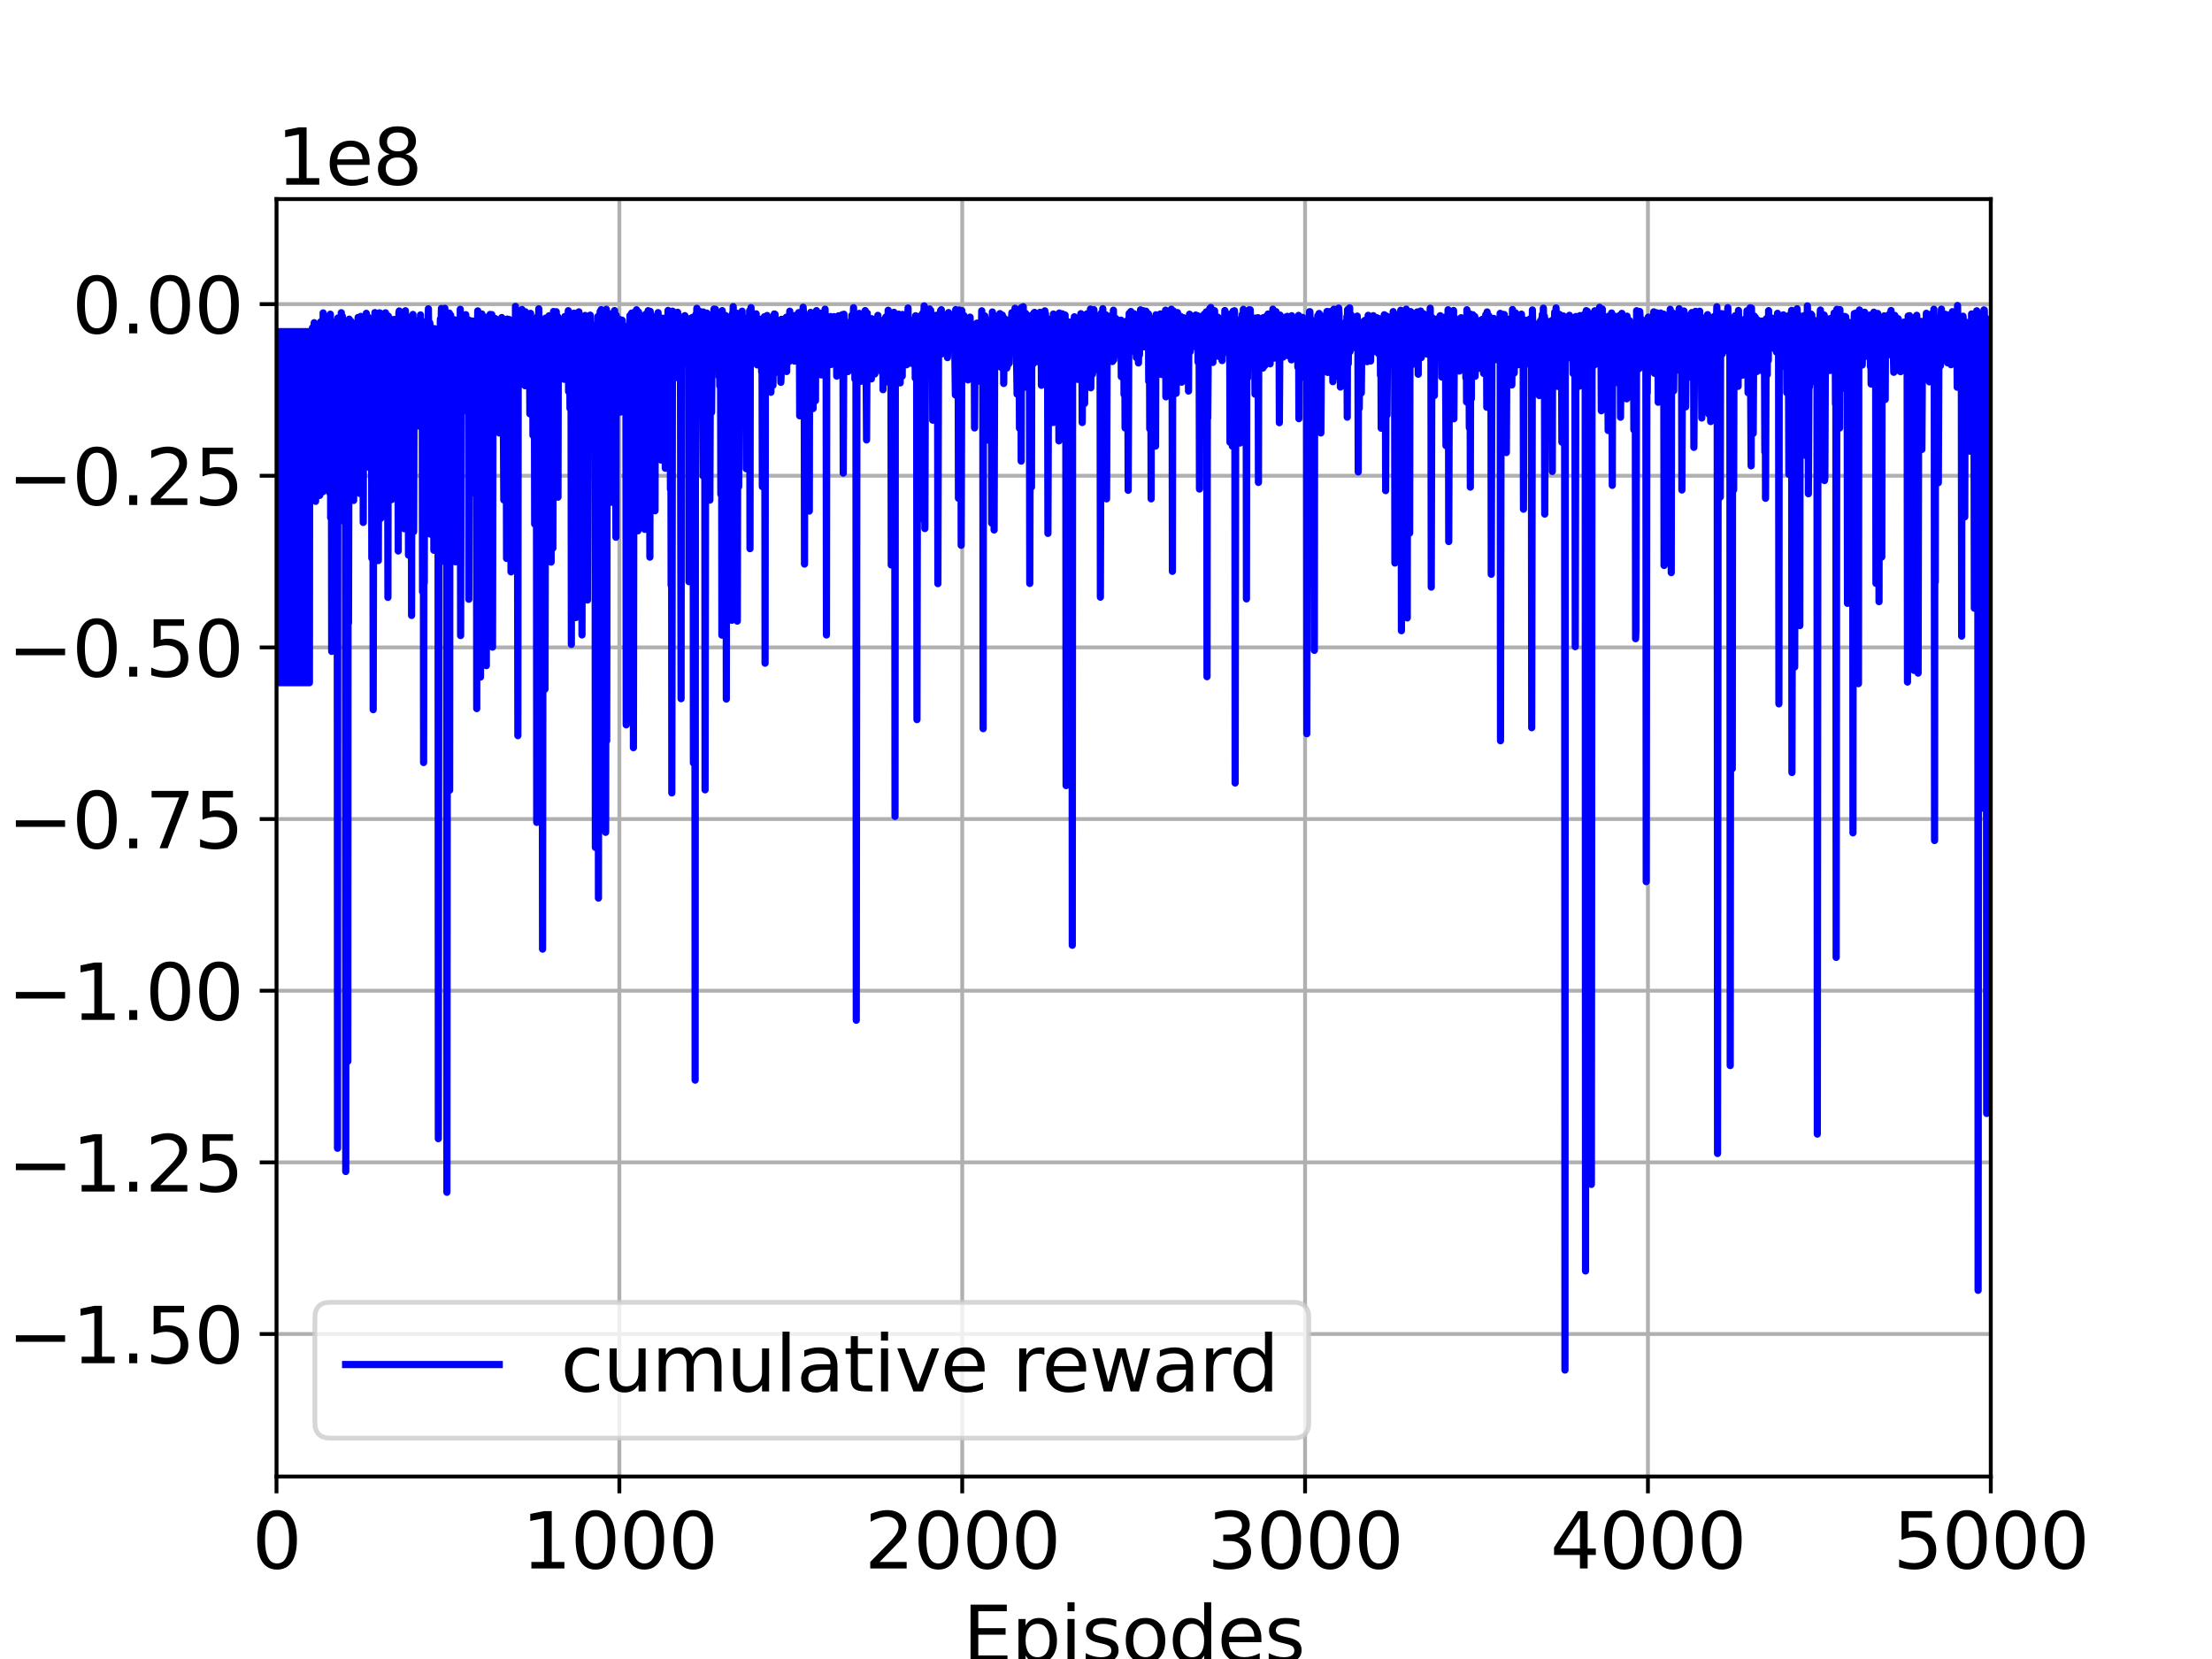 <?xml version="1.0" encoding="utf-8" standalone="no"?>
<!DOCTYPE svg PUBLIC "-//W3C//DTD SVG 1.1//EN"
  "http://www.w3.org/Graphics/SVG/1.1/DTD/svg11.dtd">
<svg height="345.6pt" version="1.1" viewBox="0 0 460.8 345.6" width="460.8pt" xmlns="http://www.w3.org/2000/svg" xmlns:xlink="http://www.w3.org/1999/xlink">
 <defs>
  <style type="text/css">*{stroke-linecap:butt;stroke-linejoin:round;}</style>
 </defs>
 <g id="figure_1">
  <g id="patch_1">
   <path d="M 0 345.6 
L 460.8 345.6 
L 460.8 0 
L 0 0 
z
" style="fill:#ffffff;"/>
  </g>
  <g id="axes_1">
   <g id="patch_2">
    <path d="M 57.6 307.584 
L 414.72 307.584 
L 414.72 41.472 
L 57.6 41.472 
z
" style="fill:#ffffff;"/>
   </g>
   <g id="matplotlib.axis_1">
    <g id="xtick_1">
     <g id="line2d_1">
      <path clip-path="url(#p04f2cc72bf)" d="M 57.6 307.584 
L 57.6 41.472 
" style="fill:none;stroke:#b0b0b0;stroke-linecap:square;stroke-width:0.8;"/>
     </g>
     <g id="line2d_2">
      <defs>
       <path d="M 0 0 
L 0 3.5 
" id="me298ef5e26" style="stroke:#000000;stroke-width:0.8;"/>
      </defs>
      <g>
       <use style="stroke:#000000;stroke-width:0.8;" x="57.6" xlink:href="#me298ef5e26" y="307.584"/>
      </g>
     </g>
     <g id="text_1">
      <!-- 0 -->
      <g transform="translate(52.51 326.741)scale(0.16 -0.16)">
       <defs>
        <path d="M 2034 4250 
Q 1547 4250 1301 3770 
Q 1056 3291 1056 2328 
Q 1056 1369 1301 889 
Q 1547 409 2034 409 
Q 2525 409 2770 889 
Q 3016 1369 3016 2328 
Q 3016 3291 2770 3770 
Q 2525 4250 2034 4250 
z
M 2034 4750 
Q 2819 4750 3233 4129 
Q 3647 3509 3647 2328 
Q 3647 1150 3233 529 
Q 2819 -91 2034 -91 
Q 1250 -91 836 529 
Q 422 1150 422 2328 
Q 422 3509 836 4129 
Q 1250 4750 2034 4750 
z
" id="DejaVuSans-30" transform="scale(0.016)"/>
       </defs>
       <use xlink:href="#DejaVuSans-30"/>
      </g>
     </g>
    </g>
    <g id="xtick_2">
     <g id="line2d_3">
      <path clip-path="url(#p04f2cc72bf)" d="M 129.024 307.584 
L 129.024 41.472 
" style="fill:none;stroke:#b0b0b0;stroke-linecap:square;stroke-width:0.8;"/>
     </g>
     <g id="line2d_4">
      <g>
       <use style="stroke:#000000;stroke-width:0.8;" x="129.024" xlink:href="#me298ef5e26" y="307.584"/>
      </g>
     </g>
     <g id="text_2">
      <!-- 1000 -->
      <g transform="translate(108.664 326.741)scale(0.16 -0.16)">
       <defs>
        <path d="M 794 531 
L 1825 531 
L 1825 4091 
L 703 3866 
L 703 4441 
L 1819 4666 
L 2450 4666 
L 2450 531 
L 3481 531 
L 3481 0 
L 794 0 
L 794 531 
z
" id="DejaVuSans-31" transform="scale(0.016)"/>
       </defs>
       <use xlink:href="#DejaVuSans-31"/>
       <use x="63.623" xlink:href="#DejaVuSans-30"/>
       <use x="127.246" xlink:href="#DejaVuSans-30"/>
       <use x="190.869" xlink:href="#DejaVuSans-30"/>
      </g>
     </g>
    </g>
    <g id="xtick_3">
     <g id="line2d_5">
      <path clip-path="url(#p04f2cc72bf)" d="M 200.448 307.584 
L 200.448 41.472 
" style="fill:none;stroke:#b0b0b0;stroke-linecap:square;stroke-width:0.8;"/>
     </g>
     <g id="line2d_6">
      <g>
       <use style="stroke:#000000;stroke-width:0.8;" x="200.448" xlink:href="#me298ef5e26" y="307.584"/>
      </g>
     </g>
     <g id="text_3">
      <!-- 2000 -->
      <g transform="translate(180.088 326.741)scale(0.16 -0.16)">
       <defs>
        <path d="M 1228 531 
L 3431 531 
L 3431 0 
L 469 0 
L 469 531 
Q 828 903 1448 1529 
Q 2069 2156 2228 2338 
Q 2531 2678 2651 2914 
Q 2772 3150 2772 3378 
Q 2772 3750 2511 3984 
Q 2250 4219 1831 4219 
Q 1534 4219 1204 4116 
Q 875 4013 500 3803 
L 500 4441 
Q 881 4594 1212 4672 
Q 1544 4750 1819 4750 
Q 2544 4750 2975 4387 
Q 3406 4025 3406 3419 
Q 3406 3131 3298 2873 
Q 3191 2616 2906 2266 
Q 2828 2175 2409 1742 
Q 1991 1309 1228 531 
z
" id="DejaVuSans-32" transform="scale(0.016)"/>
       </defs>
       <use xlink:href="#DejaVuSans-32"/>
       <use x="63.623" xlink:href="#DejaVuSans-30"/>
       <use x="127.246" xlink:href="#DejaVuSans-30"/>
       <use x="190.869" xlink:href="#DejaVuSans-30"/>
      </g>
     </g>
    </g>
    <g id="xtick_4">
     <g id="line2d_7">
      <path clip-path="url(#p04f2cc72bf)" d="M 271.872 307.584 
L 271.872 41.472 
" style="fill:none;stroke:#b0b0b0;stroke-linecap:square;stroke-width:0.8;"/>
     </g>
     <g id="line2d_8">
      <g>
       <use style="stroke:#000000;stroke-width:0.8;" x="271.872" xlink:href="#me298ef5e26" y="307.584"/>
      </g>
     </g>
     <g id="text_4">
      <!-- 3000 -->
      <g transform="translate(251.512 326.741)scale(0.16 -0.16)">
       <defs>
        <path d="M 2597 2516 
Q 3050 2419 3304 2112 
Q 3559 1806 3559 1356 
Q 3559 666 3084 287 
Q 2609 -91 1734 -91 
Q 1441 -91 1130 -33 
Q 819 25 488 141 
L 488 750 
Q 750 597 1062 519 
Q 1375 441 1716 441 
Q 2309 441 2620 675 
Q 2931 909 2931 1356 
Q 2931 1769 2642 2001 
Q 2353 2234 1838 2234 
L 1294 2234 
L 1294 2753 
L 1863 2753 
Q 2328 2753 2575 2939 
Q 2822 3125 2822 3475 
Q 2822 3834 2567 4026 
Q 2313 4219 1838 4219 
Q 1578 4219 1281 4162 
Q 984 4106 628 3988 
L 628 4550 
Q 988 4650 1302 4700 
Q 1616 4750 1894 4750 
Q 2613 4750 3031 4423 
Q 3450 4097 3450 3541 
Q 3450 3153 3228 2886 
Q 3006 2619 2597 2516 
z
" id="DejaVuSans-33" transform="scale(0.016)"/>
       </defs>
       <use xlink:href="#DejaVuSans-33"/>
       <use x="63.623" xlink:href="#DejaVuSans-30"/>
       <use x="127.246" xlink:href="#DejaVuSans-30"/>
       <use x="190.869" xlink:href="#DejaVuSans-30"/>
      </g>
     </g>
    </g>
    <g id="xtick_5">
     <g id="line2d_9">
      <path clip-path="url(#p04f2cc72bf)" d="M 343.296 307.584 
L 343.296 41.472 
" style="fill:none;stroke:#b0b0b0;stroke-linecap:square;stroke-width:0.8;"/>
     </g>
     <g id="line2d_10">
      <g>
       <use style="stroke:#000000;stroke-width:0.8;" x="343.296" xlink:href="#me298ef5e26" y="307.584"/>
      </g>
     </g>
     <g id="text_5">
      <!-- 4000 -->
      <g transform="translate(322.936 326.741)scale(0.16 -0.16)">
       <defs>
        <path d="M 2419 4116 
L 825 1625 
L 2419 1625 
L 2419 4116 
z
M 2253 4666 
L 3047 4666 
L 3047 1625 
L 3713 1625 
L 3713 1100 
L 3047 1100 
L 3047 0 
L 2419 0 
L 2419 1100 
L 313 1100 
L 313 1709 
L 2253 4666 
z
" id="DejaVuSans-34" transform="scale(0.016)"/>
       </defs>
       <use xlink:href="#DejaVuSans-34"/>
       <use x="63.623" xlink:href="#DejaVuSans-30"/>
       <use x="127.246" xlink:href="#DejaVuSans-30"/>
       <use x="190.869" xlink:href="#DejaVuSans-30"/>
      </g>
     </g>
    </g>
    <g id="xtick_6">
     <g id="line2d_11">
      <path clip-path="url(#p04f2cc72bf)" d="M 414.72 307.584 
L 414.72 41.472 
" style="fill:none;stroke:#b0b0b0;stroke-linecap:square;stroke-width:0.8;"/>
     </g>
     <g id="line2d_12">
      <g>
       <use style="stroke:#000000;stroke-width:0.8;" x="414.72" xlink:href="#me298ef5e26" y="307.584"/>
      </g>
     </g>
     <g id="text_6">
      <!-- 5000 -->
      <g transform="translate(394.36 326.741)scale(0.16 -0.16)">
       <defs>
        <path d="M 691 4666 
L 3169 4666 
L 3169 4134 
L 1269 4134 
L 1269 2991 
Q 1406 3038 1543 3061 
Q 1681 3084 1819 3084 
Q 2600 3084 3056 2656 
Q 3513 2228 3513 1497 
Q 3513 744 3044 326 
Q 2575 -91 1722 -91 
Q 1428 -91 1123 -41 
Q 819 9 494 109 
L 494 744 
Q 775 591 1075 516 
Q 1375 441 1709 441 
Q 2250 441 2565 725 
Q 2881 1009 2881 1497 
Q 2881 1984 2565 2268 
Q 2250 2553 1709 2553 
Q 1456 2553 1204 2497 
Q 953 2441 691 2322 
L 691 4666 
z
" id="DejaVuSans-35" transform="scale(0.016)"/>
       </defs>
       <use xlink:href="#DejaVuSans-35"/>
       <use x="63.623" xlink:href="#DejaVuSans-30"/>
       <use x="127.246" xlink:href="#DejaVuSans-30"/>
       <use x="190.869" xlink:href="#DejaVuSans-30"/>
      </g>
     </g>
    </g>
    <g id="text_7">
     <!-- Episodes -->
     <g transform="translate(200.572 346.226)scale(0.16 -0.16)">
      <defs>
       <path d="M 628 4666 
L 3578 4666 
L 3578 4134 
L 1259 4134 
L 1259 2753 
L 3481 2753 
L 3481 2222 
L 1259 2222 
L 1259 531 
L 3634 531 
L 3634 0 
L 628 0 
L 628 4666 
z
" id="DejaVuSans-45" transform="scale(0.016)"/>
       <path d="M 1159 525 
L 1159 -1331 
L 581 -1331 
L 581 3500 
L 1159 3500 
L 1159 2969 
Q 1341 3281 1617 3432 
Q 1894 3584 2278 3584 
Q 2916 3584 3314 3078 
Q 3713 2572 3713 1747 
Q 3713 922 3314 415 
Q 2916 -91 2278 -91 
Q 1894 -91 1617 61 
Q 1341 213 1159 525 
z
M 3116 1747 
Q 3116 2381 2855 2742 
Q 2594 3103 2138 3103 
Q 1681 3103 1420 2742 
Q 1159 2381 1159 1747 
Q 1159 1113 1420 752 
Q 1681 391 2138 391 
Q 2594 391 2855 752 
Q 3116 1113 3116 1747 
z
" id="DejaVuSans-70" transform="scale(0.016)"/>
       <path d="M 603 3500 
L 1178 3500 
L 1178 0 
L 603 0 
L 603 3500 
z
M 603 4863 
L 1178 4863 
L 1178 4134 
L 603 4134 
L 603 4863 
z
" id="DejaVuSans-69" transform="scale(0.016)"/>
       <path d="M 2834 3397 
L 2834 2853 
Q 2591 2978 2328 3040 
Q 2066 3103 1784 3103 
Q 1356 3103 1142 2972 
Q 928 2841 928 2578 
Q 928 2378 1081 2264 
Q 1234 2150 1697 2047 
L 1894 2003 
Q 2506 1872 2764 1633 
Q 3022 1394 3022 966 
Q 3022 478 2636 193 
Q 2250 -91 1575 -91 
Q 1294 -91 989 -36 
Q 684 19 347 128 
L 347 722 
Q 666 556 975 473 
Q 1284 391 1588 391 
Q 1994 391 2212 530 
Q 2431 669 2431 922 
Q 2431 1156 2273 1281 
Q 2116 1406 1581 1522 
L 1381 1569 
Q 847 1681 609 1914 
Q 372 2147 372 2553 
Q 372 3047 722 3315 
Q 1072 3584 1716 3584 
Q 2034 3584 2315 3537 
Q 2597 3491 2834 3397 
z
" id="DejaVuSans-73" transform="scale(0.016)"/>
       <path d="M 1959 3097 
Q 1497 3097 1228 2736 
Q 959 2375 959 1747 
Q 959 1119 1226 758 
Q 1494 397 1959 397 
Q 2419 397 2687 759 
Q 2956 1122 2956 1747 
Q 2956 2369 2687 2733 
Q 2419 3097 1959 3097 
z
M 1959 3584 
Q 2709 3584 3137 3096 
Q 3566 2609 3566 1747 
Q 3566 888 3137 398 
Q 2709 -91 1959 -91 
Q 1206 -91 779 398 
Q 353 888 353 1747 
Q 353 2609 779 3096 
Q 1206 3584 1959 3584 
z
" id="DejaVuSans-6f" transform="scale(0.016)"/>
       <path d="M 2906 2969 
L 2906 4863 
L 3481 4863 
L 3481 0 
L 2906 0 
L 2906 525 
Q 2725 213 2448 61 
Q 2172 -91 1784 -91 
Q 1150 -91 751 415 
Q 353 922 353 1747 
Q 353 2572 751 3078 
Q 1150 3584 1784 3584 
Q 2172 3584 2448 3432 
Q 2725 3281 2906 2969 
z
M 947 1747 
Q 947 1113 1208 752 
Q 1469 391 1925 391 
Q 2381 391 2643 752 
Q 2906 1113 2906 1747 
Q 2906 2381 2643 2742 
Q 2381 3103 1925 3103 
Q 1469 3103 1208 2742 
Q 947 2381 947 1747 
z
" id="DejaVuSans-64" transform="scale(0.016)"/>
       <path d="M 3597 1894 
L 3597 1613 
L 953 1613 
Q 991 1019 1311 708 
Q 1631 397 2203 397 
Q 2534 397 2845 478 
Q 3156 559 3463 722 
L 3463 178 
Q 3153 47 2828 -22 
Q 2503 -91 2169 -91 
Q 1331 -91 842 396 
Q 353 884 353 1716 
Q 353 2575 817 3079 
Q 1281 3584 2069 3584 
Q 2775 3584 3186 3129 
Q 3597 2675 3597 1894 
z
M 3022 2063 
Q 3016 2534 2758 2815 
Q 2500 3097 2075 3097 
Q 1594 3097 1305 2825 
Q 1016 2553 972 2059 
L 3022 2063 
z
" id="DejaVuSans-65" transform="scale(0.016)"/>
      </defs>
      <use xlink:href="#DejaVuSans-45"/>
      <use x="63.184" xlink:href="#DejaVuSans-70"/>
      <use x="126.66" xlink:href="#DejaVuSans-69"/>
      <use x="154.443" xlink:href="#DejaVuSans-73"/>
      <use x="206.543" xlink:href="#DejaVuSans-6f"/>
      <use x="267.725" xlink:href="#DejaVuSans-64"/>
      <use x="331.201" xlink:href="#DejaVuSans-65"/>
      <use x="392.725" xlink:href="#DejaVuSans-73"/>
     </g>
    </g>
   </g>
   <g id="matplotlib.axis_2">
    <g id="ytick_1">
     <g id="line2d_13">
      <path clip-path="url(#p04f2cc72bf)" d="M 57.6 277.9 
L 414.72 277.9 
" style="fill:none;stroke:#b0b0b0;stroke-linecap:square;stroke-width:0.8;"/>
     </g>
     <g id="line2d_14">
      <defs>
       <path d="M 0 0 
L -3.5 0 
" id="m8e1b60324e" style="stroke:#000000;stroke-width:0.8;"/>
      </defs>
      <g>
       <use style="stroke:#000000;stroke-width:0.8;" x="57.6" xlink:href="#m8e1b60324e" y="277.9"/>
      </g>
     </g>
     <g id="text_8">
      <!-- −1.50 -->
      <g transform="translate(1.567 283.979)scale(0.16 -0.16)">
       <defs>
        <path d="M 678 2272 
L 4684 2272 
L 4684 1741 
L 678 1741 
L 678 2272 
z
" id="DejaVuSans-2212" transform="scale(0.016)"/>
        <path d="M 684 794 
L 1344 794 
L 1344 0 
L 684 0 
L 684 794 
z
" id="DejaVuSans-2e" transform="scale(0.016)"/>
       </defs>
       <use xlink:href="#DejaVuSans-2212"/>
       <use x="83.789" xlink:href="#DejaVuSans-31"/>
       <use x="147.412" xlink:href="#DejaVuSans-2e"/>
       <use x="179.199" xlink:href="#DejaVuSans-35"/>
       <use x="242.822" xlink:href="#DejaVuSans-30"/>
      </g>
     </g>
    </g>
    <g id="ytick_2">
     <g id="line2d_15">
      <path clip-path="url(#p04f2cc72bf)" d="M 57.6 242.143 
L 414.72 242.143 
" style="fill:none;stroke:#b0b0b0;stroke-linecap:square;stroke-width:0.8;"/>
     </g>
     <g id="line2d_16">
      <g>
       <use style="stroke:#000000;stroke-width:0.8;" x="57.6" xlink:href="#m8e1b60324e" y="242.143"/>
      </g>
     </g>
     <g id="text_9">
      <!-- −1.25 -->
      <g transform="translate(1.567 248.221)scale(0.16 -0.16)">
       <use xlink:href="#DejaVuSans-2212"/>
       <use x="83.789" xlink:href="#DejaVuSans-31"/>
       <use x="147.412" xlink:href="#DejaVuSans-2e"/>
       <use x="179.199" xlink:href="#DejaVuSans-32"/>
       <use x="242.822" xlink:href="#DejaVuSans-35"/>
      </g>
     </g>
    </g>
    <g id="ytick_3">
     <g id="line2d_17">
      <path clip-path="url(#p04f2cc72bf)" d="M 57.6 206.386 
L 414.72 206.386 
" style="fill:none;stroke:#b0b0b0;stroke-linecap:square;stroke-width:0.8;"/>
     </g>
     <g id="line2d_18">
      <g>
       <use style="stroke:#000000;stroke-width:0.8;" x="57.6" xlink:href="#m8e1b60324e" y="206.386"/>
      </g>
     </g>
     <g id="text_10">
      <!-- −1.00 -->
      <g transform="translate(1.567 212.464)scale(0.16 -0.16)">
       <use xlink:href="#DejaVuSans-2212"/>
       <use x="83.789" xlink:href="#DejaVuSans-31"/>
       <use x="147.412" xlink:href="#DejaVuSans-2e"/>
       <use x="179.199" xlink:href="#DejaVuSans-30"/>
       <use x="242.822" xlink:href="#DejaVuSans-30"/>
      </g>
     </g>
    </g>
    <g id="ytick_4">
     <g id="line2d_19">
      <path clip-path="url(#p04f2cc72bf)" d="M 57.6 170.629 
L 414.72 170.629 
" style="fill:none;stroke:#b0b0b0;stroke-linecap:square;stroke-width:0.8;"/>
     </g>
     <g id="line2d_20">
      <g>
       <use style="stroke:#000000;stroke-width:0.8;" x="57.6" xlink:href="#m8e1b60324e" y="170.629"/>
      </g>
     </g>
     <g id="text_11">
      <!-- −0.75 -->
      <g transform="translate(1.567 176.707)scale(0.16 -0.16)">
       <defs>
        <path d="M 525 4666 
L 3525 4666 
L 3525 4397 
L 1831 0 
L 1172 0 
L 2766 4134 
L 525 4134 
L 525 4666 
z
" id="DejaVuSans-37" transform="scale(0.016)"/>
       </defs>
       <use xlink:href="#DejaVuSans-2212"/>
       <use x="83.789" xlink:href="#DejaVuSans-30"/>
       <use x="147.412" xlink:href="#DejaVuSans-2e"/>
       <use x="179.199" xlink:href="#DejaVuSans-37"/>
       <use x="242.822" xlink:href="#DejaVuSans-35"/>
      </g>
     </g>
    </g>
    <g id="ytick_5">
     <g id="line2d_21">
      <path clip-path="url(#p04f2cc72bf)" d="M 57.6 134.871 
L 414.72 134.871 
" style="fill:none;stroke:#b0b0b0;stroke-linecap:square;stroke-width:0.8;"/>
     </g>
     <g id="line2d_22">
      <g>
       <use style="stroke:#000000;stroke-width:0.8;" x="57.6" xlink:href="#m8e1b60324e" y="134.871"/>
      </g>
     </g>
     <g id="text_12">
      <!-- −0.50 -->
      <g transform="translate(1.567 140.95)scale(0.16 -0.16)">
       <use xlink:href="#DejaVuSans-2212"/>
       <use x="83.789" xlink:href="#DejaVuSans-30"/>
       <use x="147.412" xlink:href="#DejaVuSans-2e"/>
       <use x="179.199" xlink:href="#DejaVuSans-35"/>
       <use x="242.822" xlink:href="#DejaVuSans-30"/>
      </g>
     </g>
    </g>
    <g id="ytick_6">
     <g id="line2d_23">
      <path clip-path="url(#p04f2cc72bf)" d="M 57.6 99.114 
L 414.72 99.114 
" style="fill:none;stroke:#b0b0b0;stroke-linecap:square;stroke-width:0.8;"/>
     </g>
     <g id="line2d_24">
      <g>
       <use style="stroke:#000000;stroke-width:0.8;" x="57.6" xlink:href="#m8e1b60324e" y="99.114"/>
      </g>
     </g>
     <g id="text_13">
      <!-- −0.25 -->
      <g transform="translate(1.567 105.193)scale(0.16 -0.16)">
       <use xlink:href="#DejaVuSans-2212"/>
       <use x="83.789" xlink:href="#DejaVuSans-30"/>
       <use x="147.412" xlink:href="#DejaVuSans-2e"/>
       <use x="179.199" xlink:href="#DejaVuSans-32"/>
       <use x="242.822" xlink:href="#DejaVuSans-35"/>
      </g>
     </g>
    </g>
    <g id="ytick_7">
     <g id="line2d_25">
      <path clip-path="url(#p04f2cc72bf)" d="M 57.6 63.357 
L 414.72 63.357 
" style="fill:none;stroke:#b0b0b0;stroke-linecap:square;stroke-width:0.8;"/>
     </g>
     <g id="line2d_26">
      <g>
       <use style="stroke:#000000;stroke-width:0.8;" x="57.6" xlink:href="#m8e1b60324e" y="63.357"/>
      </g>
     </g>
     <g id="text_14">
      <!-- 0.00 -->
      <g transform="translate(14.975 69.436)scale(0.16 -0.16)">
       <use xlink:href="#DejaVuSans-30"/>
       <use x="63.623" xlink:href="#DejaVuSans-2e"/>
       <use x="95.41" xlink:href="#DejaVuSans-30"/>
       <use x="159.033" xlink:href="#DejaVuSans-30"/>
      </g>
     </g>
    </g>
    <g id="text_15">
     <!-- Cumulative Reward -->
     <g transform="translate(-5.76 252.524)rotate(-90)scale(0.16 -0.16)">
      <defs>
       <path d="M 4122 4306 
L 4122 3641 
Q 3803 3938 3442 4084 
Q 3081 4231 2675 4231 
Q 1875 4231 1450 3742 
Q 1025 3253 1025 2328 
Q 1025 1406 1450 917 
Q 1875 428 2675 428 
Q 3081 428 3442 575 
Q 3803 722 4122 1019 
L 4122 359 
Q 3791 134 3420 21 
Q 3050 -91 2638 -91 
Q 1578 -91 968 557 
Q 359 1206 359 2328 
Q 359 3453 968 4101 
Q 1578 4750 2638 4750 
Q 3056 4750 3426 4639 
Q 3797 4528 4122 4306 
z
" id="DejaVuSans-43" transform="scale(0.016)"/>
       <path d="M 544 1381 
L 544 3500 
L 1119 3500 
L 1119 1403 
Q 1119 906 1312 657 
Q 1506 409 1894 409 
Q 2359 409 2629 706 
Q 2900 1003 2900 1516 
L 2900 3500 
L 3475 3500 
L 3475 0 
L 2900 0 
L 2900 538 
Q 2691 219 2414 64 
Q 2138 -91 1772 -91 
Q 1169 -91 856 284 
Q 544 659 544 1381 
z
M 1991 3584 
L 1991 3584 
z
" id="DejaVuSans-75" transform="scale(0.016)"/>
       <path d="M 3328 2828 
Q 3544 3216 3844 3400 
Q 4144 3584 4550 3584 
Q 5097 3584 5394 3201 
Q 5691 2819 5691 2113 
L 5691 0 
L 5113 0 
L 5113 2094 
Q 5113 2597 4934 2840 
Q 4756 3084 4391 3084 
Q 3944 3084 3684 2787 
Q 3425 2491 3425 1978 
L 3425 0 
L 2847 0 
L 2847 2094 
Q 2847 2600 2669 2842 
Q 2491 3084 2119 3084 
Q 1678 3084 1418 2786 
Q 1159 2488 1159 1978 
L 1159 0 
L 581 0 
L 581 3500 
L 1159 3500 
L 1159 2956 
Q 1356 3278 1631 3431 
Q 1906 3584 2284 3584 
Q 2666 3584 2933 3390 
Q 3200 3197 3328 2828 
z
" id="DejaVuSans-6d" transform="scale(0.016)"/>
       <path d="M 603 4863 
L 1178 4863 
L 1178 0 
L 603 0 
L 603 4863 
z
" id="DejaVuSans-6c" transform="scale(0.016)"/>
       <path d="M 2194 1759 
Q 1497 1759 1228 1600 
Q 959 1441 959 1056 
Q 959 750 1161 570 
Q 1363 391 1709 391 
Q 2188 391 2477 730 
Q 2766 1069 2766 1631 
L 2766 1759 
L 2194 1759 
z
M 3341 1997 
L 3341 0 
L 2766 0 
L 2766 531 
Q 2569 213 2275 61 
Q 1981 -91 1556 -91 
Q 1019 -91 701 211 
Q 384 513 384 1019 
Q 384 1609 779 1909 
Q 1175 2209 1959 2209 
L 2766 2209 
L 2766 2266 
Q 2766 2663 2505 2880 
Q 2244 3097 1772 3097 
Q 1472 3097 1187 3025 
Q 903 2953 641 2809 
L 641 3341 
Q 956 3463 1253 3523 
Q 1550 3584 1831 3584 
Q 2591 3584 2966 3190 
Q 3341 2797 3341 1997 
z
" id="DejaVuSans-61" transform="scale(0.016)"/>
       <path d="M 1172 4494 
L 1172 3500 
L 2356 3500 
L 2356 3053 
L 1172 3053 
L 1172 1153 
Q 1172 725 1289 603 
Q 1406 481 1766 481 
L 2356 481 
L 2356 0 
L 1766 0 
Q 1100 0 847 248 
Q 594 497 594 1153 
L 594 3053 
L 172 3053 
L 172 3500 
L 594 3500 
L 594 4494 
L 1172 4494 
z
" id="DejaVuSans-74" transform="scale(0.016)"/>
       <path d="M 191 3500 
L 800 3500 
L 1894 563 
L 2988 3500 
L 3597 3500 
L 2284 0 
L 1503 0 
L 191 3500 
z
" id="DejaVuSans-76" transform="scale(0.016)"/>
       <path id="DejaVuSans-20" transform="scale(0.016)"/>
       <path d="M 2841 2188 
Q 3044 2119 3236 1894 
Q 3428 1669 3622 1275 
L 4263 0 
L 3584 0 
L 2988 1197 
Q 2756 1666 2539 1819 
Q 2322 1972 1947 1972 
L 1259 1972 
L 1259 0 
L 628 0 
L 628 4666 
L 2053 4666 
Q 2853 4666 3247 4331 
Q 3641 3997 3641 3322 
Q 3641 2881 3436 2590 
Q 3231 2300 2841 2188 
z
M 1259 4147 
L 1259 2491 
L 2053 2491 
Q 2509 2491 2742 2702 
Q 2975 2913 2975 3322 
Q 2975 3731 2742 3939 
Q 2509 4147 2053 4147 
L 1259 4147 
z
" id="DejaVuSans-52" transform="scale(0.016)"/>
       <path d="M 269 3500 
L 844 3500 
L 1563 769 
L 2278 3500 
L 2956 3500 
L 3675 769 
L 4391 3500 
L 4966 3500 
L 4050 0 
L 3372 0 
L 2619 2869 
L 1863 0 
L 1184 0 
L 269 3500 
z
" id="DejaVuSans-77" transform="scale(0.016)"/>
       <path d="M 2631 2963 
Q 2534 3019 2420 3045 
Q 2306 3072 2169 3072 
Q 1681 3072 1420 2755 
Q 1159 2438 1159 1844 
L 1159 0 
L 581 0 
L 581 3500 
L 1159 3500 
L 1159 2956 
Q 1341 3275 1631 3429 
Q 1922 3584 2338 3584 
Q 2397 3584 2469 3576 
Q 2541 3569 2628 3553 
L 2631 2963 
z
" id="DejaVuSans-72" transform="scale(0.016)"/>
      </defs>
      <use xlink:href="#DejaVuSans-43"/>
      <use x="69.824" xlink:href="#DejaVuSans-75"/>
      <use x="133.203" xlink:href="#DejaVuSans-6d"/>
      <use x="230.615" xlink:href="#DejaVuSans-75"/>
      <use x="293.994" xlink:href="#DejaVuSans-6c"/>
      <use x="321.777" xlink:href="#DejaVuSans-61"/>
      <use x="383.057" xlink:href="#DejaVuSans-74"/>
      <use x="422.266" xlink:href="#DejaVuSans-69"/>
      <use x="450.049" xlink:href="#DejaVuSans-76"/>
      <use x="509.229" xlink:href="#DejaVuSans-65"/>
      <use x="570.752" xlink:href="#DejaVuSans-20"/>
      <use x="602.539" xlink:href="#DejaVuSans-52"/>
      <use x="667.521" xlink:href="#DejaVuSans-65"/>
      <use x="729.045" xlink:href="#DejaVuSans-77"/>
      <use x="810.832" xlink:href="#DejaVuSans-61"/>
      <use x="872.111" xlink:href="#DejaVuSans-72"/>
      <use x="911.475" xlink:href="#DejaVuSans-64"/>
     </g>
    </g>
    <g id="text_16">
     <!-- 1e8 -->
     <g transform="translate(57.6 38.472)scale(0.16 -0.16)">
      <defs>
       <path d="M 2034 2216 
Q 1584 2216 1326 1975 
Q 1069 1734 1069 1313 
Q 1069 891 1326 650 
Q 1584 409 2034 409 
Q 2484 409 2743 651 
Q 3003 894 3003 1313 
Q 3003 1734 2745 1975 
Q 2488 2216 2034 2216 
z
M 1403 2484 
Q 997 2584 770 2862 
Q 544 3141 544 3541 
Q 544 4100 942 4425 
Q 1341 4750 2034 4750 
Q 2731 4750 3128 4425 
Q 3525 4100 3525 3541 
Q 3525 3141 3298 2862 
Q 3072 2584 2669 2484 
Q 3125 2378 3379 2068 
Q 3634 1759 3634 1313 
Q 3634 634 3220 271 
Q 2806 -91 2034 -91 
Q 1263 -91 848 271 
Q 434 634 434 1313 
Q 434 1759 690 2068 
Q 947 2378 1403 2484 
z
M 1172 3481 
Q 1172 3119 1398 2916 
Q 1625 2713 2034 2713 
Q 2441 2713 2670 2916 
Q 2900 3119 2900 3481 
Q 2900 3844 2670 4047 
Q 2441 4250 2034 4250 
Q 1625 4250 1398 4047 
Q 1172 3844 1172 3481 
z
" id="DejaVuSans-38" transform="scale(0.016)"/>
      </defs>
      <use xlink:href="#DejaVuSans-31"/>
      <use x="63.623" xlink:href="#DejaVuSans-65"/>
      <use x="125.146" xlink:href="#DejaVuSans-38"/>
     </g>
    </g>
   </g>
   <g id="line2d_27">
    <path clip-path="url(#p04f2cc72bf)" d="M 57.6 142.224 
L 57.671 69.082 
L 57.743 71.381 
L 57.814 70.578 
L 57.886 142.224 
L 57.957 69.082 
L 58.029 71.381 
L 58.1 70.578 
L 58.171 142.224 
L 58.243 69.082 
L 58.314 71.381 
L 58.386 70.578 
L 58.457 142.224 
L 58.529 69.082 
L 58.6 71.381 
L 58.671 70.578 
L 58.743 142.224 
L 58.814 69.082 
L 58.886 71.381 
L 58.957 70.578 
L 59.028 142.224 
L 59.1 69.082 
L 59.171 71.381 
L 59.243 70.578 
L 59.314 142.224 
L 59.386 69.082 
L 59.457 71.381 
L 59.528 70.578 
L 59.6 142.224 
L 59.671 69.082 
L 59.743 71.381 
L 59.814 70.578 
L 59.886 142.224 
L 59.957 69.082 
L 60.028 71.381 
L 60.1 70.578 
L 60.171 142.224 
L 60.243 69.082 
L 60.314 71.381 
L 60.386 70.578 
L 60.457 142.224 
L 60.528 69.082 
L 60.6 71.381 
L 60.671 70.578 
L 60.743 142.224 
L 60.814 69.082 
L 60.886 71.381 
L 60.957 70.578 
L 61.028 142.224 
L 61.1 69.082 
L 61.171 71.381 
L 61.243 70.578 
L 61.314 142.224 
L 61.385 69.082 
L 61.457 71.381 
L 61.528 70.578 
L 61.6 142.224 
L 61.671 69.082 
L 61.743 71.381 
L 61.814 70.578 
L 61.885 142.224 
L 61.957 69.082 
L 62.028 71.381 
L 62.1 70.578 
L 62.171 142.224 
L 62.243 69.082 
L 62.314 71.381 
L 62.385 70.578 
L 62.457 142.224 
L 62.528 69.082 
L 62.6 71.381 
L 62.671 70.578 
L 62.743 142.224 
L 62.814 69.082 
L 62.885 71.381 
L 62.957 70.578 
L 63.028 142.224 
L 63.1 69.082 
L 63.171 71.381 
L 63.242 70.578 
L 63.314 142.224 
L 63.385 69.082 
L 63.457 71.381 
L 63.528 70.578 
L 63.6 142.224 
L 63.671 69.082 
L 63.742 71.381 
L 63.814 70.578 
L 63.885 142.224 
L 63.957 69.082 
L 64.028 71.381 
L 64.1 70.578 
L 64.171 142.224 
L 64.242 69.082 
L 64.314 71.381 
L 64.385 70.578 
L 64.457 142.224 
L 64.528 69.082 
L 64.6 71.381 
L 64.671 70.578 
L 64.742 75.551 
L 64.814 69.082 
L 64.885 76.709 
L 65.1 68.276 
L 65.385 78.595 
L 65.457 67.227 
L 65.599 82.191 
L 65.671 78.73 
L 65.742 104.436 
L 65.814 70.169 
L 65.885 94.176 
L 65.957 72.205 
L 66.028 73.433 
L 66.099 98.371 
L 66.242 68.493 
L 66.314 70.463 
L 66.385 68.154 
L 66.457 101.544 
L 66.528 94.128 
L 66.599 103.194 
L 66.671 74.706 
L 66.742 99.935 
L 66.814 67.039 
L 66.885 68.381 
L 66.957 84.144 
L 67.099 71.525 
L 67.171 76.367 
L 67.242 102.446 
L 67.314 65.185 
L 67.385 67.608 
L 67.457 86.55 
L 67.671 66.067 
L 67.742 75.207 
L 67.885 68.389 
L 67.956 99.626 
L 68.099 70.744 
L 68.171 83.335 
L 68.314 69.778 
L 68.385 67.384 
L 68.456 67.952 
L 68.528 76.05 
L 68.599 69.395 
L 68.671 102.64 
L 68.814 65.454 
L 68.885 107.839 
L 68.956 68.272 
L 69.028 83.976 
L 69.099 135.701 
L 69.242 75.097 
L 69.314 86.984 
L 69.385 117.808 
L 69.528 69.968 
L 69.599 68.045 
L 69.671 70.848 
L 69.742 68.289 
L 69.814 109.337 
L 69.885 67.398 
L 69.956 74.33 
L 70.028 66.994 
L 70.099 74.4 
L 70.171 67.656 
L 70.242 82.002 
L 70.313 239.205 
L 70.385 66.249 
L 70.456 75.1 
L 70.528 70.192 
L 70.599 88.404 
L 70.742 66.915 
L 70.885 107.973 
L 70.956 87.955 
L 71.028 103.212 
L 71.099 65.142 
L 71.171 77.869 
L 71.313 65.858 
L 71.385 73.785 
L 71.456 72.584 
L 71.528 67.829 
L 71.599 86.255 
L 71.671 73.881 
L 71.742 108.737 
L 71.813 97.518 
L 71.956 80.113 
L 72.028 244.043 
L 72.099 68.9 
L 72.17 69.099 
L 72.242 72.866 
L 72.313 86.639 
L 72.385 71.107 
L 72.456 221.082 
L 72.528 69.762 
L 72.599 129.762 
L 72.742 66.49 
L 72.813 76.712 
L 72.885 67.388 
L 72.956 72.24 
L 73.028 75.292 
L 73.099 66.93 
L 73.17 68.325 
L 73.242 67.981 
L 73.385 69.407 
L 73.456 67.338 
L 73.528 74.867 
L 73.599 72.777 
L 73.67 104.248 
L 73.742 71.129 
L 73.813 72.556 
L 73.885 71.35 
L 73.956 83.966 
L 74.028 67.547 
L 74.099 75.598 
L 74.17 68.867 
L 74.242 70.552 
L 74.313 69.126 
L 74.385 72.424 
L 74.456 67.941 
L 74.527 68.85 
L 74.599 66.123 
L 74.742 74.246 
L 74.813 67.391 
L 74.956 102.804 
L 75.027 99.196 
L 75.17 65.907 
L 75.313 78.982 
L 75.527 68.116 
L 75.599 67.765 
L 75.67 108.833 
L 75.742 73.799 
L 75.813 75.903 
L 75.885 67.39 
L 76.027 77.262 
L 76.099 66.409 
L 76.17 66.414 
L 76.242 72.349 
L 76.313 65.271 
L 76.385 74.206 
L 76.456 72.125 
L 76.527 73.299 
L 76.742 66.109 
L 76.813 69.034 
L 77.099 97.528 
L 77.242 67.846 
L 77.313 73.932 
L 77.384 69.869 
L 77.456 116.257 
L 77.599 69.006 
L 77.67 74.204 
L 77.742 147.837 
L 77.884 77.526 
L 77.956 80.221 
L 78.099 65.117 
L 78.17 70.232 
L 78.242 68.774 
L 78.384 72.562 
L 78.527 70.311 
L 78.599 114.961 
L 78.67 108.859 
L 78.742 66.231 
L 78.813 116.782 
L 78.956 66.155 
L 79.027 65.173 
L 79.099 65.752 
L 79.17 74.536 
L 79.241 65.247 
L 79.313 107.989 
L 79.456 70.28 
L 79.527 69.725 
L 79.599 70.536 
L 79.67 76.094 
L 79.884 66.064 
L 80.027 68.806 
L 80.099 81.95 
L 80.17 74.03 
L 80.241 83.18 
L 80.313 65.16 
L 80.384 75.379 
L 80.456 72.178 
L 80.599 67.945 
L 80.741 77.964 
L 80.813 124.449 
L 80.884 65.829 
L 80.956 89.824 
L 81.027 71.252 
L 81.098 76.512 
L 81.17 77.338 
L 81.241 83.644 
L 81.313 66.43 
L 81.598 104.067 
L 81.741 73.026 
L 81.813 93.061 
L 81.956 69.581 
L 82.027 79.151 
L 82.17 66.548 
L 82.241 71.674 
L 82.313 91.659 
L 82.384 80.612 
L 82.527 68.257 
L 82.598 75.563 
L 82.67 68.01 
L 82.741 70.461 
L 82.813 70.321 
L 82.884 71.147 
L 82.956 114.781 
L 83.098 65.146 
L 83.17 64.78 
L 83.241 77.421 
L 83.313 65.87 
L 83.527 96.429 
L 83.598 68.04 
L 83.67 86.97 
L 83.813 66.612 
L 83.884 67.261 
L 83.955 70.092 
L 84.027 77.746 
L 84.098 66.409 
L 84.241 110.146 
L 84.384 68.459 
L 84.455 64.733 
L 84.598 72.409 
L 84.741 65.887 
L 84.884 77.808 
L 84.955 66.258 
L 85.027 70.365 
L 85.098 115.638 
L 85.17 75.526 
L 85.241 79.046 
L 85.313 72.544 
L 85.455 105.166 
L 85.527 69.572 
L 85.598 113.197 
L 85.67 67.537 
L 85.741 128.21 
L 85.812 66.377 
L 85.884 85.778 
L 86.027 65.505 
L 86.098 76.808 
L 86.17 110.739 
L 86.312 69.138 
L 86.384 86.718 
L 86.527 70.106 
L 86.598 82.466 
L 86.67 67.767 
L 86.741 72.35 
L 86.812 75.988 
L 86.884 72.097 
L 86.955 72.267 
L 87.027 76.892 
L 87.098 66.764 
L 87.17 71.006 
L 87.241 66.771 
L 87.312 88.762 
L 87.384 67.139 
L 87.455 72.1 
L 87.598 65.609 
L 87.67 72.51 
L 87.741 67.148 
L 87.884 78.538 
L 87.955 72.706 
L 88.027 123.274 
L 88.169 69.848 
L 88.241 158.852 
L 88.312 114.981 
L 88.384 121.355 
L 88.455 68.707 
L 88.527 77.645 
L 88.598 67.026 
L 88.812 93.272 
L 88.884 71.383 
L 88.955 91.819 
L 89.027 68.709 
L 89.098 81.604 
L 89.241 64.323 
L 89.312 69.904 
L 89.384 71.24 
L 89.455 80.129 
L 89.527 67.226 
L 89.598 67.807 
L 89.669 111.266 
L 89.741 70.178 
L 89.812 73.84 
L 89.884 68.632 
L 89.955 94.487 
L 90.169 69.133 
L 90.241 111.252 
L 90.312 78.27 
L 90.384 114.63 
L 90.526 68.462 
L 90.598 91.202 
L 90.669 73.57 
L 90.741 73.956 
L 90.812 68.966 
L 90.884 70.122 
L 90.955 70.822 
L 91.026 89.453 
L 91.098 70.761 
L 91.169 71.888 
L 91.241 68.687 
L 91.312 237.203 
L 91.455 80.294 
L 91.526 94.353 
L 91.598 68.713 
L 91.669 71.603 
L 91.741 66.463 
L 91.812 71.922 
L 91.955 64.258 
L 92.169 72.055 
L 92.241 70.519 
L 92.312 116.903 
L 92.383 68.586 
L 92.455 69.105 
L 92.526 85.455 
L 92.669 64.221 
L 92.741 65.514 
L 92.812 74.876 
L 92.883 66.935 
L 92.955 67.197 
L 93.026 76.967 
L 93.098 248.373 
L 93.241 65.947 
L 93.312 69.797 
L 93.383 116.624 
L 93.526 68.034 
L 93.598 65.226 
L 93.669 164.621 
L 93.741 65.644 
L 93.812 71.112 
L 93.883 65.662 
L 93.955 76.732 
L 94.098 67.275 
L 94.169 67.539 
L 94.241 89.061 
L 94.312 67.021 
L 94.383 73.649 
L 94.455 108.743 
L 94.526 98.852 
L 94.598 73.982 
L 94.669 104.418 
L 94.74 66.627 
L 94.812 80.13 
L 94.883 117.038 
L 94.955 71.061 
L 95.026 77.988 
L 95.098 69.474 
L 95.169 78.223 
L 95.24 67.863 
L 95.383 82.875 
L 95.526 68.306 
L 95.598 73.44 
L 95.669 68.28 
L 95.74 88.362 
L 95.883 64.429 
L 95.955 132.4 
L 96.098 66.454 
L 96.169 72.105 
L 96.24 67.726 
L 96.312 72.25 
L 96.383 85.719 
L 96.526 69.311 
L 96.598 76.91 
L 96.669 69.329 
L 96.74 75.168 
L 96.812 68.272 
L 96.883 69.522 
L 96.955 70.695 
L 97.026 65.552 
L 97.097 81.673 
L 97.24 68.864 
L 97.312 69.538 
L 97.383 76.264 
L 97.455 68.07 
L 97.526 71.47 
L 97.597 66.65 
L 97.669 124.831 
L 97.812 69.105 
L 97.883 95.112 
L 97.955 66.807 
L 98.026 80.842 
L 98.169 67.214 
L 98.312 76.679 
L 98.383 75.482 
L 98.455 96.193 
L 98.526 66.884 
L 98.597 70.273 
L 98.812 102.763 
L 98.883 67.606 
L 98.954 72.102 
L 99.026 68.964 
L 99.097 71.437 
L 99.169 67.278 
L 99.24 67.982 
L 99.312 147.612 
L 99.383 69.438 
L 99.454 70.566 
L 99.526 64.76 
L 99.74 88.502 
L 100.026 65.491 
L 100.097 141.049 
L 100.24 67.432 
L 100.312 94.604 
L 100.383 65.403 
L 100.454 65.7 
L 100.526 72.197 
L 100.597 66.571 
L 100.74 84.368 
L 100.883 69.526 
L 100.954 123.241 
L 101.026 69.852 
L 101.097 76.719 
L 101.24 66.119 
L 101.311 138.663 
L 101.383 79.884 
L 101.454 109.85 
L 101.597 69.898 
L 101.74 67.367 
L 101.811 95.814 
L 101.883 93.059 
L 102.097 65.506 
L 102.169 73.14 
L 102.311 65.835 
L 102.383 69.495 
L 102.454 65.536 
L 102.526 72.645 
L 102.597 134.803 
L 102.74 67.802 
L 102.811 66.743 
L 102.883 69.676 
L 102.954 67.571 
L 103.097 79.846 
L 103.169 66.348 
L 103.24 69.773 
L 103.311 72.535 
L 103.383 70.083 
L 103.454 73.031 
L 103.526 67.268 
L 103.597 70.009 
L 103.668 72.106 
L 103.74 71.612 
L 103.811 71.193 
L 103.883 74.738 
L 103.954 69.273 
L 104.026 90.202 
L 104.097 83.61 
L 104.311 67.072 
L 104.383 80.45 
L 104.454 78.942 
L 104.526 66.154 
L 104.597 68.841 
L 104.668 83.613 
L 104.74 81.907 
L 104.811 80.116 
L 104.954 104.147 
L 105.168 77.067 
L 105.24 68.726 
L 105.311 69.271 
L 105.383 67.105 
L 105.454 78.273 
L 105.526 116.327 
L 105.668 66.468 
L 105.74 105.719 
L 105.883 66.95 
L 105.954 69.457 
L 106.025 102.581 
L 106.097 66.564 
L 106.168 90.435 
L 106.311 67.2 
L 106.383 68.373 
L 106.454 119.135 
L 106.597 73.168 
L 106.668 66.866 
L 106.74 79.215 
L 106.811 77.574 
L 106.883 67.983 
L 106.954 75.942 
L 107.025 66.918 
L 107.097 70.426 
L 107.311 112.056 
L 107.383 63.834 
L 107.454 69.146 
L 107.525 66.804 
L 107.597 85.354 
L 107.668 78.117 
L 107.74 69.769 
L 107.882 153.249 
L 107.954 70.635 
L 108.025 76.312 
L 108.168 70.29 
L 108.24 69.914 
L 108.311 66.112 
L 108.382 68.055 
L 108.525 70.938 
L 108.597 70.941 
L 108.668 74.685 
L 108.74 64.469 
L 108.811 67.354 
L 108.882 71.478 
L 109.025 65.971 
L 109.097 77.959 
L 109.168 68.484 
L 109.24 77.763 
L 109.311 70.237 
L 109.382 80.353 
L 109.454 64.949 
L 109.525 69.084 
L 109.597 68.205 
L 109.668 71.332 
L 109.882 67.484 
L 109.954 67.085 
L 110.168 71.987 
L 110.239 70.354 
L 110.311 74.072 
L 110.382 86.206 
L 110.525 65.277 
L 110.668 74.509 
L 110.739 73.18 
L 110.882 66.362 
L 110.954 70.623 
L 111.025 90.679 
L 111.097 89.771 
L 111.168 67.83 
L 111.239 69.628 
L 111.311 72.368 
L 111.382 109.174 
L 111.454 68.862 
L 111.525 72.853 
L 111.668 76.897 
L 111.739 67.046 
L 111.811 171.312 
L 111.882 76.45 
L 111.954 100.174 
L 112.025 65.887 
L 112.097 68.233 
L 112.168 73.36 
L 112.239 64.325 
L 112.311 68.313 
L 112.382 70.275 
L 112.454 88.39 
L 112.668 67.129 
L 112.739 67.13 
L 112.811 110.802 
L 112.882 67.39 
L 113.025 197.719 
L 113.168 67.612 
L 113.239 78.751 
L 113.311 68.55 
L 113.382 72.402 
L 113.454 71.012 
L 113.525 143.569 
L 113.596 113.917 
L 113.668 66.266 
L 113.739 75.179 
L 113.811 67.566 
L 113.882 86.699 
L 114.025 71.33 
L 114.096 75.466 
L 114.168 67.105 
L 114.239 70.274 
L 114.311 69.803 
L 114.382 65.778 
L 114.454 87.7 
L 114.525 70.129 
L 114.596 72.336 
L 114.739 80.598 
L 114.811 117.092 
L 114.882 71.595 
L 114.953 81.193 
L 115.025 70.55 
L 115.096 79.355 
L 115.168 114.198 
L 115.311 64.887 
L 115.382 67.001 
L 115.453 74.118 
L 115.525 72.158 
L 115.668 77.918 
L 115.739 67.186 
L 115.811 70.466 
L 115.882 64.943 
L 115.953 71.094 
L 116.025 65.993 
L 116.096 70.961 
L 116.168 65.951 
L 116.239 103.566 
L 116.311 71.834 
L 116.382 78.104 
L 116.453 68.438 
L 116.525 70.22 
L 116.668 72.954 
L 116.739 68.318 
L 116.81 70.259 
L 116.882 69.121 
L 116.953 75.422 
L 117.025 73.312 
L 117.096 72.347 
L 117.168 67.908 
L 117.239 68.748 
L 117.31 67.563 
L 117.525 79.012 
L 117.668 65.93 
L 117.739 75.361 
L 117.882 66.428 
L 118.025 67.755 
L 118.096 66.921 
L 118.168 67.035 
L 118.239 69.962 
L 118.382 64.722 
L 118.453 81.566 
L 118.525 76.745 
L 118.596 66.227 
L 118.668 68.484 
L 118.739 85.074 
L 118.882 67.678 
L 118.953 70.568 
L 119.025 134.238 
L 119.096 69.828 
L 119.167 70.946 
L 119.31 81.493 
L 119.382 68.489 
L 119.453 68.6 
L 119.525 80.963 
L 119.596 65.23 
L 119.667 70.998 
L 119.739 79.101 
L 119.81 67.922 
L 119.953 128.659 
L 120.096 66.824 
L 120.167 106.195 
L 120.31 65.473 
L 120.453 74.53 
L 120.525 70.048 
L 120.596 64.965 
L 120.667 71.161 
L 120.739 68.403 
L 120.81 71.409 
L 120.882 67.682 
L 120.953 70.04 
L 121.025 68.402 
L 121.096 75.759 
L 121.167 68.569 
L 121.239 132.27 
L 121.382 66.49 
L 121.524 76.807 
L 121.596 100.298 
L 121.739 65.897 
L 121.81 66.531 
L 121.882 65.718 
L 121.953 81.32 
L 122.024 76.667 
L 122.167 66.923 
L 122.239 66.888 
L 122.31 70.701 
L 122.382 124.998 
L 122.524 73.467 
L 122.667 67.654 
L 122.739 72.885 
L 122.81 72.835 
L 122.953 65.653 
L 123.096 73.767 
L 123.167 72.081 
L 123.239 67.728 
L 123.31 69.143 
L 123.382 69.169 
L 123.453 75.449 
L 123.524 67.789 
L 123.596 84.729 
L 123.667 68.494 
L 123.739 71.84 
L 123.81 70.657 
L 123.881 70.832 
L 123.953 70.536 
L 124.024 176.534 
L 124.167 70.281 
L 124.239 70.496 
L 124.31 74.445 
L 124.381 68.413 
L 124.453 71.578 
L 124.524 65.961 
L 124.596 78.617 
L 124.667 187.088 
L 124.81 67.724 
L 124.881 68.588 
L 125.024 64.889 
L 125.096 70.878 
L 125.167 68.967 
L 125.239 64.509 
L 125.31 70.663 
L 125.381 66.06 
L 125.453 70.71 
L 125.524 67.514 
L 125.596 76.774 
L 125.667 75.107 
L 125.738 72.38 
L 125.81 79.86 
L 126.024 70.802 
L 126.167 173.39 
L 126.31 64.43 
L 126.381 154.322 
L 126.524 68.211 
L 126.596 70.296 
L 126.667 66.061 
L 126.738 75.824 
L 126.881 68.407 
L 126.953 83.892 
L 127.096 65.657 
L 127.238 66.628 
L 127.31 65.381 
L 127.381 104.627 
L 127.453 71.928 
L 127.524 75.195 
L 127.596 70.926 
L 127.667 75.995 
L 127.738 91.987 
L 127.81 66.893 
L 127.881 80.467 
L 128.024 64.695 
L 128.095 72.182 
L 128.167 70.726 
L 128.238 73.129 
L 128.31 111.914 
L 128.381 65.699 
L 128.453 71.994 
L 128.595 66.432 
L 128.667 70.343 
L 128.738 66.874 
L 128.881 72.607 
L 128.953 67.633 
L 129.095 74.562 
L 129.167 66.582 
L 129.238 85.847 
L 129.381 67.129 
L 129.524 78.113 
L 129.595 66.704 
L 129.667 70.633 
L 129.738 75.605 
L 129.881 67.794 
L 129.953 68.137 
L 130.095 79.505 
L 130.238 69.106 
L 130.31 78.69 
L 130.381 69.939 
L 130.452 150.998 
L 130.524 68.662 
L 130.595 80.474 
L 130.667 70.623 
L 130.738 99.156 
L 130.81 68.444 
L 130.952 103.184 
L 131.095 71.153 
L 131.238 65.722 
L 131.31 71.181 
L 131.381 69.909 
L 131.452 65.753 
L 131.524 69.821 
L 131.595 65.22 
L 131.667 69.418 
L 131.738 69.266 
L 131.81 65.827 
L 131.881 73.175 
L 131.952 155.756 
L 132.095 65.082 
L 132.167 66.102 
L 132.238 72.117 
L 132.31 71.086 
L 132.381 68.383 
L 132.452 72.808 
L 132.595 64.531 
L 132.667 67.827 
L 132.738 78.791 
L 132.809 72.159 
L 132.881 110.587 
L 133.024 65.011 
L 133.238 76.758 
L 133.452 66.512 
L 133.524 66.895 
L 133.667 69.848 
L 133.809 65.788 
L 134.024 81.148 
L 134.095 69.279 
L 134.167 69.397 
L 134.238 67.891 
L 134.309 110.278 
L 134.452 70.623 
L 134.524 65.449 
L 134.595 66.641 
L 134.666 65.691 
L 134.738 83.592 
L 134.881 65.959 
L 134.952 72.959 
L 135.024 64.72 
L 135.095 72.038 
L 135.166 67.397 
L 135.238 69.071 
L 135.309 75.128 
L 135.381 116.063 
L 135.452 64.865 
L 135.524 67.593 
L 135.666 66.649 
L 135.881 72.891 
L 135.952 68.425 
L 136.024 70.141 
L 136.095 80.708 
L 136.238 68.288 
L 136.381 71.176 
L 136.452 106.4 
L 136.524 73.821 
L 136.595 81.023 
L 136.738 66.8 
L 136.809 66.824 
L 136.881 78.655 
L 136.952 65.533 
L 137.023 74.586 
L 137.095 65.126 
L 137.238 82.907 
L 137.452 67.904 
L 137.523 69.186 
L 137.595 74.575 
L 137.666 71.147 
L 137.738 95.843 
L 137.881 67.9 
L 137.952 66.516 
L 138.023 69.428 
L 138.095 66.286 
L 138.166 67.713 
L 138.238 66.397 
L 138.309 68.873 
L 138.381 80.919 
L 138.452 68.252 
L 138.523 68.371 
L 138.595 97.546 
L 138.666 72.412 
L 138.738 78.277 
L 138.809 69.413 
L 138.881 77.204 
L 138.952 67.113 
L 139.023 74.599 
L 139.166 64.671 
L 139.309 70.597 
L 139.452 80.963 
L 139.523 65.101 
L 139.595 74.732 
L 139.666 101.935 
L 139.738 75.656 
L 139.809 121.916 
L 139.88 69.183 
L 139.952 165.181 
L 140.095 64.817 
L 140.166 70.388 
L 140.238 67.912 
L 140.309 65.005 
L 140.38 72.617 
L 140.452 70.454 
L 140.523 70.662 
L 140.595 66.145 
L 140.666 66.993 
L 140.738 66.457 
L 140.809 67.184 
L 140.88 70.502 
L 140.952 67.466 
L 141.023 73.523 
L 141.166 65.057 
L 141.238 65.865 
L 141.309 78.774 
L 141.38 71.874 
L 141.452 75.452 
L 141.523 74.054 
L 141.595 74.303 
L 141.737 69.625 
L 141.88 145.554 
L 141.952 68.965 
L 142.023 71.136 
L 142.166 68.857 
L 142.237 69.696 
L 142.38 65.974 
L 142.452 66.737 
L 142.523 75.68 
L 142.666 65.75 
L 142.809 70.933 
L 142.88 69.19 
L 142.952 72.322 
L 143.023 66.263 
L 143.095 73.965 
L 143.166 70.945 
L 143.237 71.683 
L 143.38 68.409 
L 143.452 71.852 
L 143.523 121.171 
L 143.594 66.596 
L 143.666 70.7 
L 143.737 71.324 
L 143.809 86.021 
L 143.952 66.772 
L 144.094 70.36 
L 144.166 66.154 
L 144.309 72.14 
L 144.38 68.209 
L 144.452 158.93 
L 144.523 67.949 
L 144.594 75.906 
L 144.666 66.193 
L 144.737 79.193 
L 144.809 225.006 
L 144.88 65.636 
L 144.952 66.582 
L 145.023 68.651 
L 145.094 68.549 
L 145.166 64.225 
L 145.237 78.574 
L 145.309 74.78 
L 145.38 68.133 
L 145.452 69.494 
L 145.594 66.894 
L 145.666 64.833 
L 145.737 75.666 
L 145.809 66.392 
L 145.88 69.244 
L 145.951 64.937 
L 146.094 70.005 
L 146.237 65.561 
L 146.451 99.141 
L 146.523 64.994 
L 146.594 69.92 
L 146.666 72.353 
L 146.809 69.022 
L 146.88 164.537 
L 147.023 70.291 
L 147.094 66.712 
L 147.166 68.871 
L 147.237 65.222 
L 147.309 70.794 
L 147.38 66.519 
L 147.451 66.521 
L 147.523 68.098 
L 147.594 72.945 
L 147.666 70.527 
L 147.737 66.983 
L 147.809 67.896 
L 147.88 104.183 
L 148.023 67.798 
L 148.094 71.581 
L 148.166 71.87 
L 148.237 85.902 
L 148.38 66.406 
L 148.451 69.269 
L 148.523 67.987 
L 148.737 64.386 
L 148.808 67.098 
L 148.88 75.008 
L 149.023 64.42 
L 149.094 72.768 
L 149.166 68.482 
L 149.237 72.517 
L 149.308 70.933 
L 149.38 72.964 
L 149.451 65.938 
L 149.523 71.516 
L 149.594 69.717 
L 149.666 67.578 
L 149.737 70.084 
L 149.808 78.5 
L 149.88 67.749 
L 149.951 80.395 
L 150.023 68.917 
L 150.094 69.719 
L 150.166 102.962 
L 150.308 65.197 
L 150.38 132.31 
L 150.451 64.711 
L 150.523 66.926 
L 150.594 74.032 
L 150.665 72.167 
L 150.737 66.101 
L 150.808 67.699 
L 150.88 68.937 
L 150.951 66.604 
L 151.094 69.087 
L 151.165 65.736 
L 151.237 70.284 
L 151.308 145.632 
L 151.38 67.799 
L 151.451 70.32 
L 151.523 66.509 
L 151.594 67.218 
L 151.737 77.41 
L 151.88 67.21 
L 151.951 79.524 
L 152.094 66.049 
L 152.165 67.028 
L 152.308 71.795 
L 152.38 71.999 
L 152.451 129.216 
L 152.594 65.294 
L 152.665 66.598 
L 152.737 63.881 
L 152.951 69.572 
L 153.022 72.308 
L 153.094 71.76 
L 153.165 67.207 
L 153.237 69.618 
L 153.308 66.153 
L 153.451 73.5 
L 153.522 65.26 
L 153.594 129.386 
L 153.737 68.223 
L 153.808 67.216 
L 153.88 101.382 
L 154.022 66.275 
L 154.094 71.033 
L 154.165 66.632 
L 154.237 66.968 
L 154.308 70.787 
L 154.38 67.912 
L 154.451 68.41 
L 154.594 64.825 
L 154.665 73.897 
L 154.737 66.926 
L 154.808 73.794 
L 154.951 68.304 
L 155.165 78.386 
L 155.308 66.315 
L 155.379 66.569 
L 155.451 97.64 
L 155.522 66.532 
L 155.594 71.645 
L 155.665 71.19 
L 155.737 67.151 
L 155.808 76.614 
L 155.879 69.432 
L 155.951 71.404 
L 156.094 68.72 
L 156.165 64.721 
L 156.237 114.3 
L 156.308 69.002 
L 156.379 69.493 
L 156.451 64.073 
L 156.522 66.251 
L 156.737 72.708 
L 156.808 72.059 
L 156.951 67.295 
L 157.094 75.198 
L 157.236 67.243 
L 157.308 68.325 
L 157.379 74.104 
L 157.522 65.378 
L 157.594 75.278 
L 157.665 68.072 
L 157.736 76.012 
L 157.879 69.33 
L 157.951 70.471 
L 158.022 67.426 
L 158.165 73.697 
L 158.236 66.476 
L 158.308 73.034 
L 158.379 71.309 
L 158.451 69.809 
L 158.522 73.309 
L 158.594 70.222 
L 158.665 77.459 
L 158.736 68.281 
L 158.808 101.371 
L 158.951 67.629 
L 159.022 70.514 
L 159.236 65.983 
L 159.308 69.186 
L 159.379 138.156 
L 159.451 70.561 
L 159.522 70.59 
L 159.593 66.207 
L 159.665 70.558 
L 159.736 68.985 
L 159.808 65.721 
L 159.879 66.512 
L 159.951 69.471 
L 160.022 66.052 
L 160.093 71.776 
L 160.165 69.367 
L 160.236 70.997 
L 160.308 70.475 
L 160.379 69.97 
L 160.451 70.504 
L 160.522 67.032 
L 160.593 81.718 
L 160.665 67.715 
L 160.736 72.078 
L 160.808 72.432 
L 160.951 66.149 
L 161.022 80.277 
L 161.165 68.352 
L 161.308 65.401 
L 161.45 65.469 
L 161.522 76.836 
L 161.593 74.133 
L 161.665 77.563 
L 161.808 66.813 
L 161.879 73.229 
L 161.95 69.42 
L 162.022 71.824 
L 162.093 70.688 
L 162.165 69.123 
L 162.236 76.629 
L 162.308 73.713 
L 162.45 67.135 
L 162.522 67.563 
L 162.593 70.68 
L 162.665 79.651 
L 162.736 77.706 
L 162.808 66.511 
L 162.879 69.124 
L 162.95 67.447 
L 163.022 72.518 
L 163.165 67.809 
L 163.236 71.464 
L 163.45 67.377 
L 163.522 66.705 
L 163.736 71.802 
L 163.807 66.082 
L 163.879 77.391 
L 163.95 66.588 
L 164.022 67.407 
L 164.093 71.727 
L 164.165 69.811 
L 164.236 70.568 
L 164.307 69.602 
L 164.379 75.331 
L 164.522 64.831 
L 164.665 72.927 
L 164.807 65.826 
L 165.022 73.742 
L 165.093 70.057 
L 165.165 70.138 
L 165.236 72.828 
L 165.379 67.83 
L 165.522 75.233 
L 165.665 65.716 
L 165.736 70.272 
L 165.807 68.063 
L 165.879 67.717 
L 165.95 71.492 
L 166.022 68.709 
L 166.093 72.914 
L 166.164 65.933 
L 166.236 74.861 
L 166.379 65.119 
L 166.522 66.669 
L 166.593 86.621 
L 166.664 65.947 
L 166.736 68.479 
L 166.807 71.054 
L 166.879 85.696 
L 167.022 70.973 
L 167.093 72.693 
L 167.307 64.002 
L 167.45 66.639 
L 167.522 65.986 
L 167.593 117.507 
L 167.664 68.557 
L 167.736 84.778 
L 167.879 69.294 
L 167.95 67.874 
L 168.022 69.563 
L 168.093 67.03 
L 168.307 72.293 
L 168.379 69.797 
L 168.45 102.444 
L 168.521 71.732 
L 168.593 106.457 
L 168.664 68.222 
L 168.736 70.294 
L 168.807 75.745 
L 168.879 65.074 
L 168.95 68.877 
L 169.021 68.808 
L 169.093 73.377 
L 169.164 69.683 
L 169.236 73.998 
L 169.307 71.486 
L 169.379 85.116 
L 169.45 68.531 
L 169.521 72.202 
L 169.664 68.309 
L 169.807 71.595 
L 169.879 83.462 
L 169.95 66.07 
L 170.021 77.961 
L 170.093 64.705 
L 170.164 66.31 
L 170.236 66.01 
L 170.307 69.022 
L 170.378 66.475 
L 170.45 67.576 
L 170.521 77.881 
L 170.593 67.555 
L 170.664 71.338 
L 170.736 67.419 
L 170.807 68.107 
L 170.878 69.373 
L 170.95 65.239 
L 171.021 66.607 
L 171.093 78.109 
L 171.164 71.041 
L 171.236 75.727 
L 171.307 67.118 
L 171.378 71.417 
L 171.45 71.05 
L 171.521 68.775 
L 171.593 75.367 
L 171.664 65.708 
L 171.736 72.595 
L 171.807 72.042 
L 171.878 64.404 
L 171.95 71.154 
L 172.021 69.387 
L 172.093 70.498 
L 172.164 132.278 
L 172.236 66.055 
L 172.307 72.733 
L 172.378 75.278 
L 172.521 66.006 
L 172.593 74.704 
L 172.664 68.656 
L 172.807 72.818 
L 172.878 67.853 
L 172.95 69.446 
L 173.021 65.942 
L 173.093 75.94 
L 173.164 74.643 
L 173.235 68.287 
L 173.307 73.098 
L 173.378 71.486 
L 173.45 72.148 
L 173.521 67.836 
L 173.593 70.192 
L 173.735 65.957 
L 173.807 73.761 
L 173.878 66.249 
L 173.95 66.986 
L 174.093 73.126 
L 174.164 66.288 
L 174.235 68.444 
L 174.307 78.357 
L 174.45 67.33 
L 174.521 73.768 
L 174.593 70.264 
L 174.664 65.79 
L 174.735 69.041 
L 174.807 77.824 
L 174.95 66.076 
L 175.021 68.242 
L 175.164 66.234 
L 175.235 66.542 
L 175.307 75.091 
L 175.378 73.97 
L 175.45 65.554 
L 175.521 74.556 
L 175.592 66.956 
L 175.664 98.562 
L 175.807 65.462 
L 175.878 71.772 
L 175.95 68.221 
L 176.021 70.918 
L 176.092 67.728 
L 176.164 72.513 
L 176.235 67.608 
L 176.307 69.94 
L 176.45 67.192 
L 176.664 77.401 
L 176.807 69.802 
L 176.878 71.438 
L 177.021 67.095 
L 177.092 75.49 
L 177.164 69.95 
L 177.235 72.377 
L 177.449 65.691 
L 177.521 70.589 
L 177.592 68.53 
L 177.664 69.843 
L 177.807 64.109 
L 177.878 68.6 
L 177.949 67.317 
L 178.021 65.77 
L 178.092 78.984 
L 178.164 70.15 
L 178.235 78.461 
L 178.307 71.352 
L 178.378 212.535 
L 178.521 68.088 
L 178.735 72.972 
L 178.807 65.987 
L 178.878 71.861 
L 178.949 70.288 
L 179.021 65.278 
L 179.092 66.49 
L 179.164 73.765 
L 179.235 71.624 
L 179.306 66.894 
L 179.378 79.423 
L 179.449 73.893 
L 179.521 71.479 
L 179.592 72.166 
L 179.664 76.284 
L 179.806 67.234 
L 179.878 65.355 
L 180.092 78.319 
L 180.235 64.702 
L 180.306 66.334 
L 180.378 67.468 
L 180.521 91.642 
L 180.664 65.249 
L 180.806 73.679 
L 180.878 69.811 
L 180.949 70.909 
L 181.021 70.726 
L 181.092 68.078 
L 181.164 69.108 
L 181.235 67.644 
L 181.306 70.006 
L 181.378 67.503 
L 181.521 78.942 
L 181.592 66.387 
L 181.663 73.911 
L 181.735 68.016 
L 181.806 71.748 
L 181.878 68.407 
L 181.949 69.499 
L 182.021 70.913 
L 182.092 77.265 
L 182.163 75.114 
L 182.235 77.905 
L 182.378 68.533 
L 182.449 70.44 
L 182.521 68.274 
L 182.663 72.735 
L 182.735 71.013 
L 182.878 65.697 
L 182.949 66.8 
L 183.021 71.722 
L 183.092 66.609 
L 183.163 71.744 
L 183.235 71.12 
L 183.378 69.651 
L 183.449 73.67 
L 183.663 67.804 
L 183.735 77.574 
L 183.806 67.631 
L 183.878 67.707 
L 183.949 81.18 
L 184.092 66.672 
L 184.163 79.884 
L 184.235 67.619 
L 184.306 67.936 
L 184.449 70.835 
L 184.52 66.047 
L 184.663 74.004 
L 184.806 66.652 
L 184.878 78.98 
L 185.02 64.635 
L 185.092 77.962 
L 185.235 68.575 
L 185.306 72.049 
L 185.378 67.97 
L 185.449 69.027 
L 185.52 69.396 
L 185.592 66.208 
L 185.663 117.693 
L 185.735 68.5 
L 185.806 69.945 
L 185.949 65.373 
L 186.02 69.469 
L 186.092 68.109 
L 186.163 68.187 
L 186.235 65.061 
L 186.306 70.238 
L 186.377 66.608 
L 186.449 170.064 
L 186.52 67.447 
L 186.592 72.75 
L 186.735 66.439 
L 186.806 67.814 
L 186.949 71.555 
L 187.02 71.018 
L 187.092 75.712 
L 187.235 65.452 
L 187.306 66.782 
L 187.377 66.411 
L 187.52 79.766 
L 187.592 68.018 
L 187.663 68.874 
L 187.735 74.485 
L 187.806 67.654 
L 187.877 69.651 
L 187.949 78.36 
L 188.02 65.507 
L 188.092 70.249 
L 188.163 68.192 
L 188.234 68.816 
L 188.306 69.688 
L 188.377 69.414 
L 188.449 69.584 
L 188.52 67.158 
L 188.592 68.119 
L 188.663 66.6 
L 188.734 67.991 
L 188.806 75.998 
L 188.877 68.053 
L 188.949 75.919 
L 189.02 66.878 
L 189.092 68.851 
L 189.163 64.162 
L 189.234 75.714 
L 189.306 70.47 
L 189.377 70.252 
L 189.449 74.689 
L 189.52 67.529 
L 189.592 69.16 
L 189.663 69.063 
L 189.734 71.39 
L 189.806 68.765 
L 189.877 75.669 
L 189.949 73.329 
L 190.02 66.75 
L 190.092 74.225 
L 190.163 70.04 
L 190.234 75.397 
L 190.377 69.65 
L 190.52 72.499 
L 190.591 66.914 
L 190.663 78.761 
L 190.734 65.779 
L 190.806 67.314 
L 190.949 71.379 
L 191.02 149.901 
L 191.163 68.748 
L 191.234 108.398 
L 191.377 66.415 
L 191.449 71.243 
L 191.52 69.951 
L 191.591 70.872 
L 191.663 65.836 
L 191.734 67.083 
L 191.806 72.239 
L 191.949 68.358 
L 192.02 68.975 
L 192.091 68.906 
L 192.234 65.225 
L 192.306 78.932 
L 192.449 65.601 
L 192.52 63.721 
L 192.591 68.387 
L 192.663 110.106 
L 192.806 68.237 
L 192.877 73.693 
L 192.948 73.174 
L 193.02 68.284 
L 193.091 70.965 
L 193.234 66.551 
L 193.306 69.705 
L 193.377 65.91 
L 193.448 74.524 
L 193.52 65.969 
L 193.591 71.461 
L 193.663 64.365 
L 193.734 65.966 
L 193.806 67.001 
L 193.877 64.625 
L 194.091 69.816 
L 194.234 67.42 
L 194.306 87.53 
L 194.448 70.908 
L 194.591 73.426 
L 194.663 72.554 
L 194.734 66.038 
L 194.806 68.246 
L 194.877 67.708 
L 194.948 71.347 
L 195.02 65.676 
L 195.091 74.408 
L 195.163 66.145 
L 195.234 72.745 
L 195.305 67.355 
L 195.377 121.582 
L 195.52 69.037 
L 195.591 66.919 
L 195.734 72.119 
L 195.805 66.922 
L 195.877 69.085 
L 195.948 64.685 
L 196.02 66.599 
L 196.091 64.516 
L 196.163 73.729 
L 196.234 69.11 
L 196.305 72.317 
L 196.377 67.369 
L 196.448 71.292 
L 196.52 65.634 
L 196.591 71.306 
L 196.663 70.956 
L 196.734 67.42 
L 196.805 73.106 
L 196.948 65.726 
L 197.162 71.012 
L 197.234 68.814 
L 197.377 74.499 
L 197.591 65.116 
L 197.662 70.6 
L 197.805 66.728 
L 197.877 71.389 
L 197.948 67.065 
L 198.091 72.138 
L 198.234 67.57 
L 198.377 71.235 
L 198.448 68.273 
L 198.591 70.584 
L 198.662 66.792 
L 198.734 69.162 
L 198.805 65.353 
L 199.02 82.274 
L 199.091 64.5 
L 199.162 71.966 
L 199.234 67.178 
L 199.305 68.9 
L 199.377 68.126 
L 199.448 71.275 
L 199.519 70.646 
L 199.591 65.902 
L 199.662 103.788 
L 199.805 64.566 
L 199.948 75.485 
L 200.019 74.602 
L 200.091 65.492 
L 200.162 67.023 
L 200.234 113.592 
L 200.377 64.718 
L 200.519 70.551 
L 200.591 77.781 
L 200.662 65.792 
L 200.734 66.323 
L 200.805 65.734 
L 200.948 76.285 
L 201.019 67.266 
L 201.091 73.906 
L 201.162 67.227 
L 201.234 71.954 
L 201.305 69.265 
L 201.377 72.395 
L 201.448 71.807 
L 201.591 68.534 
L 201.662 79.138 
L 201.734 74.148 
L 201.805 72.104 
L 201.876 75.393 
L 201.948 70.3 
L 202.019 75.145 
L 202.091 66.068 
L 202.162 71.924 
L 202.234 69.555 
L 202.305 72.416 
L 202.376 70.898 
L 202.519 68.824 
L 202.591 69.014 
L 202.662 67.609 
L 202.876 70.653 
L 202.948 68.59 
L 203.019 89.145 
L 203.162 68.102 
L 203.305 74.564 
L 203.448 77.616 
L 203.519 67.308 
L 203.591 69.297 
L 203.662 68.401 
L 203.734 68.682 
L 203.805 68.259 
L 203.876 68.448 
L 204.019 72.781 
L 204.091 67.947 
L 204.162 72.315 
L 204.233 67.14 
L 204.305 79.515 
L 204.376 67.845 
L 204.448 68.283 
L 204.519 64.744 
L 204.662 76.337 
L 204.733 75.848 
L 204.805 151.79 
L 204.876 69.007 
L 204.948 74.458 
L 205.019 66.862 
L 205.091 72.691 
L 205.162 65.811 
L 205.233 72.549 
L 205.305 71.432 
L 205.376 71.567 
L 205.448 74.136 
L 205.519 69.53 
L 205.591 72.338 
L 205.733 67.066 
L 205.805 72.027 
L 205.876 91.687 
L 205.948 67.655 
L 206.019 68.007 
L 206.162 69.438 
L 206.233 68.657 
L 206.376 70.658 
L 206.448 66.521 
L 206.519 72.725 
L 206.59 108.978 
L 206.733 64.993 
L 206.805 71.673 
L 206.876 68.272 
L 206.948 65.649 
L 207.019 68.995 
L 207.09 110.405 
L 207.233 67.191 
L 207.448 73.742 
L 207.519 65.834 
L 207.59 70.438 
L 207.733 66.534 
L 207.876 72.375 
L 207.948 70.608 
L 208.019 69.786 
L 208.09 70.324 
L 208.162 74.03 
L 208.305 65.327 
L 208.376 66.896 
L 208.447 67.375 
L 208.519 76.511 
L 208.59 67.906 
L 208.662 70.018 
L 208.733 72.408 
L 208.805 65.647 
L 208.876 67.248 
L 208.947 71.92 
L 209.019 68.676 
L 209.09 79.881 
L 209.233 66.321 
L 209.305 71.029 
L 209.376 68.525 
L 209.447 69.726 
L 209.519 74.646 
L 209.59 67.736 
L 209.662 70.731 
L 209.733 76.678 
L 209.805 69.925 
L 209.876 76.199 
L 210.019 68.857 
L 210.162 71.707 
L 210.233 75.657 
L 210.376 66.627 
L 210.519 72.002 
L 210.733 66.071 
L 210.804 65.145 
L 210.947 69.293 
L 211.019 68.779 
L 211.09 68.863 
L 211.162 67.845 
L 211.376 72.25 
L 211.447 64.213 
L 211.519 69.606 
L 211.59 68.395 
L 211.662 66.934 
L 211.876 82.109 
L 212.019 68.59 
L 212.09 69.809 
L 212.233 67.118 
L 212.304 71.582 
L 212.376 89.218 
L 212.59 65.737 
L 212.662 70.329 
L 212.733 96.057 
L 212.804 64.062 
L 212.876 69.502 
L 212.947 75.955 
L 213.019 66.751 
L 213.09 69.636 
L 213.161 63.897 
L 213.376 80.679 
L 213.447 66.246 
L 213.519 68.272 
L 213.661 65.29 
L 213.733 73.862 
L 213.804 65.861 
L 213.876 68.11 
L 213.947 72.609 
L 214.019 66.26 
L 214.09 67.582 
L 214.161 76.065 
L 214.233 72.056 
L 214.304 66.623 
L 214.376 66.738 
L 214.447 73.986 
L 214.519 121.545 
L 214.661 69.912 
L 214.804 65.728 
L 214.876 101.461 
L 214.947 65.996 
L 215.018 73.531 
L 215.09 67.96 
L 215.233 75.791 
L 215.376 65.207 
L 215.447 69.703 
L 215.518 65.074 
L 215.733 74.402 
L 215.804 67.905 
L 215.876 67.984 
L 215.947 66.593 
L 216.018 75.33 
L 216.09 71.739 
L 216.161 70.187 
L 216.233 66.179 
L 216.304 66.882 
L 216.376 73.668 
L 216.447 68.377 
L 216.518 69.909 
L 216.59 71.949 
L 216.661 65.057 
L 216.733 68.451 
L 216.804 71.664 
L 216.876 67.535 
L 216.947 80.267 
L 217.018 68.931 
L 217.09 73.482 
L 217.161 66.754 
L 217.233 67.579 
L 217.304 65.636 
L 217.447 70.045 
L 217.518 69.164 
L 217.59 69.378 
L 217.661 64.753 
L 217.733 70.305 
L 217.804 65.355 
L 217.875 75.921 
L 217.947 75.133 
L 218.09 66.872 
L 218.161 66.897 
L 218.233 73.543 
L 218.304 111.117 
L 218.447 70.008 
L 218.59 66.5 
L 218.804 70.049 
L 218.875 67.708 
L 218.947 69.241 
L 219.018 74.266 
L 219.09 69.378 
L 219.161 75.408 
L 219.233 70.454 
L 219.304 75.166 
L 219.375 88.014 
L 219.447 65.416 
L 219.518 70.502 
L 219.59 65.58 
L 219.661 70.313 
L 219.732 68.712 
L 219.875 71.107 
L 219.947 71.238 
L 220.018 66.044 
L 220.09 73.312 
L 220.161 71.376 
L 220.232 69.438 
L 220.304 73.305 
L 220.375 69.403 
L 220.447 72.793 
L 220.518 66.669 
L 220.59 91.842 
L 220.661 65.211 
L 220.732 65.494 
L 220.947 70.212 
L 221.09 66.402 
L 221.161 67.327 
L 221.232 67.013 
L 221.304 65.381 
L 221.518 74.102 
L 221.59 67.169 
L 221.661 69.53 
L 221.732 68.724 
L 221.804 71.803 
L 221.875 65.624 
L 221.947 73.588 
L 222.018 72.108 
L 222.089 163.652 
L 222.161 68.097 
L 222.232 75.538 
L 222.375 67.003 
L 222.447 68.16 
L 222.518 74.187 
L 222.589 71.485 
L 222.661 71.547 
L 222.804 69.313 
L 222.875 67.108 
L 223.018 73.426 
L 223.089 157.392 
L 223.161 67.26 
L 223.232 70.316 
L 223.304 68.237 
L 223.375 196.916 
L 223.447 66.968 
L 223.518 68.933 
L 223.589 71.152 
L 223.661 69.882 
L 223.732 72.009 
L 223.804 65.993 
L 223.875 71.45 
L 223.946 66.976 
L 224.089 71.649 
L 224.161 70.216 
L 224.232 73.385 
L 224.304 66.943 
L 224.518 79.029 
L 224.589 69.53 
L 224.661 69.887 
L 224.732 68.551 
L 224.946 73.271 
L 225.018 67.351 
L 225.089 68.84 
L 225.161 65.349 
L 225.304 71.506 
L 225.375 68.763 
L 225.446 88.025 
L 225.589 69.582 
L 225.732 68.438 
L 225.804 72.55 
L 225.875 69.103 
L 225.946 84.03 
L 226.018 65.617 
L 226.089 66.95 
L 226.232 70.054 
L 226.303 67.549 
L 226.375 73.801 
L 226.446 65.371 
L 226.518 67.062 
L 226.661 71.614 
L 226.803 66.038 
L 226.875 68.556 
L 226.946 76.457 
L 227.161 64.391 
L 227.232 80.784 
L 227.303 70.269 
L 227.375 71.723 
L 227.446 72.278 
L 227.518 68.86 
L 227.589 77.952 
L 227.732 67.965 
L 227.803 72.827 
L 227.875 64.506 
L 227.946 67.059 
L 228.018 66.264 
L 228.089 70.626 
L 228.232 65.657 
L 228.303 70.555 
L 228.375 66.251 
L 228.446 69.493 
L 228.518 68.848 
L 228.589 66.516 
L 228.66 77.025 
L 228.732 68.47 
L 228.803 71.799 
L 228.875 66.663 
L 229.018 76.013 
L 229.089 68.66 
L 229.16 69.89 
L 229.232 124.402 
L 229.375 75.559 
L 229.446 65.174 
L 229.518 70.592 
L 229.732 64.304 
L 229.803 66.64 
L 230.018 81.146 
L 230.089 68.435 
L 230.16 69.163 
L 230.232 68.459 
L 230.303 68.846 
L 230.375 65.589 
L 230.446 76.252 
L 230.518 103.922 
L 230.66 68.507 
L 230.732 67.855 
L 230.803 65.829 
L 230.946 71.002 
L 231.017 67.575 
L 231.089 68.333 
L 231.232 73.075 
L 231.375 66.078 
L 231.446 67.626 
L 231.589 73.163 
L 231.66 71.604 
L 231.732 75.314 
L 231.803 66.698 
L 231.875 69.886 
L 231.946 64.626 
L 232.017 74.952 
L 232.16 67.702 
L 232.303 69.712 
L 232.446 66.348 
L 232.589 71.172 
L 232.66 67.905 
L 232.803 72.857 
L 232.946 66.732 
L 233.017 68.708 
L 233.089 73.891 
L 233.16 68.201 
L 233.232 69.678 
L 233.374 68.108 
L 233.446 74.024 
L 233.517 66.691 
L 233.589 78.467 
L 233.66 71.132 
L 233.732 74.645 
L 233.803 69.121 
L 233.874 73.877 
L 233.946 67.749 
L 234.017 71.001 
L 234.089 70.789 
L 234.16 82.184 
L 234.303 69.107 
L 234.374 89.156 
L 234.517 66.959 
L 234.732 76.119 
L 234.874 68.504 
L 234.946 76.085 
L 235.017 102.142 
L 235.16 69.282 
L 235.231 65.28 
L 235.303 67.928 
L 235.446 65.294 
L 235.517 70.768 
L 235.589 64.893 
L 235.66 68.128 
L 235.731 67.115 
L 235.803 72.944 
L 235.874 71.101 
L 235.946 70.892 
L 236.017 69.913 
L 236.089 71.525 
L 236.231 65.343 
L 236.374 73.164 
L 236.517 66.463 
L 236.589 73.548 
L 236.66 68.73 
L 236.731 74.505 
L 236.874 68.95 
L 236.946 69.802 
L 237.089 65.649 
L 237.16 75.611 
L 237.231 71.56 
L 237.303 69.096 
L 237.374 73.933 
L 237.517 66.966 
L 237.588 64.543 
L 237.803 71.733 
L 238.017 67.83 
L 238.088 72.226 
L 238.16 64.715 
L 238.231 67.398 
L 238.303 66.842 
L 238.374 71.425 
L 238.446 71.336 
L 238.517 72.27 
L 238.731 64.834 
L 238.803 69.758 
L 238.874 67.399 
L 239.017 68.989 
L 239.088 67.659 
L 239.16 72.346 
L 239.231 65.389 
L 239.303 79.451 
L 239.374 66.118 
L 239.446 67.909 
L 239.517 89.348 
L 239.588 67.86 
L 239.66 75.514 
L 239.731 72.671 
L 239.803 103.92 
L 239.874 66.39 
L 239.945 69.645 
L 240.017 70.193 
L 240.088 68.894 
L 240.16 80.667 
L 240.303 66.723 
L 240.374 68.123 
L 240.588 75.267 
L 240.66 66.483 
L 240.731 92.928 
L 240.803 65.574 
L 240.874 72.873 
L 240.945 71.217 
L 241.017 76.319 
L 241.088 65.788 
L 241.16 71.261 
L 241.231 71.638 
L 241.303 66.335 
L 241.374 70.24 
L 241.445 66.103 
L 241.588 73.911 
L 241.731 65.394 
L 241.802 77.012 
L 241.874 76.188 
L 241.945 78.003 
L 242.017 66.208 
L 242.088 71.923 
L 242.231 70.61 
L 242.302 72.42 
L 242.517 66.532 
L 242.588 68.152 
L 242.66 67.414 
L 242.731 69.757 
L 242.802 64.617 
L 242.874 82.669 
L 243.017 68.222 
L 243.088 72.515 
L 243.16 66.011 
L 243.231 67.077 
L 243.302 71.179 
L 243.374 66.579 
L 243.445 70.017 
L 243.517 64.897 
L 243.588 67.294 
L 243.66 67.217 
L 243.731 74.151 
L 243.802 66.518 
L 243.874 70.147 
L 243.945 78.88 
L 244.017 64.412 
L 244.088 70.875 
L 244.159 69.079 
L 244.231 119.023 
L 244.302 67.351 
L 244.374 75.341 
L 244.445 64.77 
L 244.588 80.176 
L 244.659 67.759 
L 244.731 73.813 
L 244.874 70.199 
L 245.017 81.938 
L 245.159 67.266 
L 245.231 66.716 
L 245.302 65.119 
L 245.445 70.993 
L 245.588 68.392 
L 245.659 71.491 
L 245.731 70.04 
L 245.802 67.098 
L 245.874 67.458 
L 245.945 65.914 
L 246.017 74.02 
L 246.088 68.361 
L 246.159 79.62 
L 246.231 67.773 
L 246.302 73.817 
L 246.374 75.885 
L 246.516 66.166 
L 246.588 69.163 
L 246.659 67.037 
L 246.731 70.238 
L 246.802 69.182 
L 246.945 67.73 
L 247.088 77.222 
L 247.159 67.623 
L 247.231 72.248 
L 247.302 66.733 
L 247.374 73.522 
L 247.445 70.848 
L 247.516 68.781 
L 247.588 81.466 
L 247.659 68.026 
L 247.731 68.342 
L 247.802 65.458 
L 247.945 73.25 
L 248.016 67.681 
L 248.088 67.735 
L 248.159 68.254 
L 248.231 71.957 
L 248.302 70.255 
L 248.516 66.475 
L 248.659 72.187 
L 248.731 70.616 
L 248.802 66.85 
L 248.873 67.839 
L 249.016 70.506 
L 249.088 65.628 
L 249.159 66.48 
L 249.231 67.608 
L 249.302 66.73 
L 249.373 69.115 
L 249.445 65.769 
L 249.516 67.893 
L 249.588 75.444 
L 249.659 74.36 
L 249.731 66.565 
L 249.802 71.779 
L 249.873 101.874 
L 249.945 65.935 
L 250.016 69.702 
L 250.088 66.239 
L 250.231 73.244 
L 250.373 66.428 
L 250.516 77.445 
L 250.588 66.977 
L 250.659 71.92 
L 250.73 68.366 
L 250.802 71.409 
L 250.873 65.438 
L 250.945 71.531 
L 251.016 67.4 
L 251.088 69.653 
L 251.159 72.195 
L 251.23 72.053 
L 251.302 64.963 
L 251.373 65.606 
L 251.445 140.967 
L 251.516 80.174 
L 251.588 87.04 
L 251.73 70.545 
L 251.802 71.415 
L 251.873 71.357 
L 251.945 69.394 
L 252.016 64.293 
L 252.159 74.773 
L 252.23 64.052 
L 252.373 72.511 
L 252.445 65.358 
L 252.516 68.983 
L 252.659 75.5 
L 252.73 73.687 
L 252.802 65.759 
L 252.873 74.529 
L 252.945 71.994 
L 253.016 64.721 
L 253.087 71.007 
L 253.159 70.6 
L 253.23 68.052 
L 253.302 68.731 
L 253.373 67.393 
L 253.516 73.318 
L 253.587 69.264 
L 253.659 73.375 
L 253.73 66.092 
L 253.802 67.888 
L 253.873 72.619 
L 253.945 69.736 
L 254.016 70.602 
L 254.087 74.329 
L 254.159 68.039 
L 254.23 68.384 
L 254.302 68.781 
L 254.373 66.922 
L 254.445 69.887 
L 254.516 67.684 
L 254.587 75.113 
L 254.73 68.009 
L 254.802 73.534 
L 254.873 71.095 
L 254.945 66.757 
L 255.016 66.992 
L 255.087 68.938 
L 255.159 64.687 
L 255.302 72.897 
L 255.373 70.789 
L 255.444 73.363 
L 255.587 69.87 
L 255.659 70.995 
L 255.73 68.345 
L 255.873 72.372 
L 256.016 67.101 
L 256.087 72.382 
L 256.159 65.474 
L 256.23 92.142 
L 256.373 65.789 
L 256.444 78.241 
L 256.516 73.232 
L 256.659 70.321 
L 256.73 92.946 
L 256.873 64.845 
L 256.944 70.625 
L 257.016 68.648 
L 257.087 69.745 
L 257.159 64.735 
L 257.23 66.399 
L 257.302 163.11 
L 257.444 67.277 
L 257.516 72.111 
L 257.587 67.689 
L 257.659 69.219 
L 257.873 84.369 
L 258.016 67.313 
L 258.087 69.307 
L 258.159 67.354 
L 258.23 70.107 
L 258.301 92.294 
L 258.444 66.51 
L 258.516 74.628 
L 258.587 66.652 
L 258.659 69.202 
L 258.73 74.266 
L 258.801 65.486 
L 258.873 76.01 
L 259.016 64.437 
L 259.087 76.064 
L 259.159 75.763 
L 259.301 68.678 
L 259.373 70.998 
L 259.444 65.992 
L 259.516 68.608 
L 259.587 66.385 
L 259.658 124.759 
L 259.73 75.453 
L 259.801 76.859 
L 259.873 78.777 
L 259.944 69.759 
L 260.016 73.22 
L 260.23 64.528 
L 260.373 66.669 
L 260.444 64.539 
L 260.658 72.465 
L 260.801 66.13 
L 260.873 69.846 
L 260.944 68.341 
L 261.087 68.575 
L 261.158 67.939 
L 261.373 74.852 
L 261.444 82.115 
L 261.516 68.306 
L 261.587 70.773 
L 261.658 66.238 
L 261.73 68.528 
L 261.801 71.386 
L 261.873 69.094 
L 261.944 74.213 
L 262.087 66.183 
L 262.158 100.495 
L 262.23 66.523 
L 262.301 70.114 
L 262.373 69.632 
L 262.444 70.849 
L 262.515 67.058 
L 262.587 72.531 
L 262.73 67.837 
L 262.801 69.343 
L 262.873 67.502 
L 262.944 70.945 
L 263.015 68.666 
L 263.087 76.671 
L 263.158 66.179 
L 263.23 70.74 
L 263.301 72.867 
L 263.373 67.218 
L 263.444 76.204 
L 263.587 66.018 
L 263.658 67.349 
L 263.73 66.416 
L 263.801 74.734 
L 263.873 71.829 
L 263.944 72.308 
L 264.015 74.503 
L 264.158 65.418 
L 264.372 71.817 
L 264.515 68.071 
L 264.587 75.79 
L 264.658 71.774 
L 264.73 68.189 
L 264.801 69.722 
L 264.944 65.547 
L 265.015 69.083 
L 265.087 68.837 
L 265.158 64.401 
L 265.23 65.933 
L 265.444 74.592 
L 265.587 71.393 
L 265.658 72.319 
L 265.801 64.909 
L 265.872 69.726 
L 265.944 67.082 
L 266.087 71.214 
L 266.158 65.543 
L 266.23 74.773 
L 266.301 67.197 
L 266.372 73.886 
L 266.444 67.08 
L 266.515 88.056 
L 266.658 65.64 
L 266.729 66.2 
L 266.801 70.978 
L 266.872 68.808 
L 266.944 67.83 
L 267.015 73.437 
L 267.158 68.173 
L 267.229 68.308 
L 267.301 74.384 
L 267.372 71.378 
L 267.515 68.082 
L 267.729 69.798 
L 267.801 70.442 
L 267.872 66.038 
L 267.944 69.608 
L 268.015 66.293 
L 268.087 66.686 
L 268.158 65.902 
L 268.372 74.101 
L 268.515 69.961 
L 268.586 73.973 
L 268.729 68.751 
L 268.801 70.978 
L 268.944 67.367 
L 269.015 74.964 
L 269.086 65.77 
L 269.158 73.562 
L 269.229 73.202 
L 269.372 68.291 
L 269.444 68.486 
L 269.515 66.447 
L 269.658 70.552 
L 269.801 67.264 
L 269.944 73.672 
L 270.015 66.511 
L 270.086 69.311 
L 270.158 66.505 
L 270.229 74.311 
L 270.301 68.619 
L 270.372 76.49 
L 270.515 65.706 
L 270.586 87.212 
L 270.658 66.056 
L 270.729 74.709 
L 270.943 66.638 
L 271.158 78.589 
L 271.229 70.075 
L 271.301 77.589 
L 271.372 66.117 
L 271.443 75.507 
L 271.515 66.411 
L 271.586 67.725 
L 271.658 68.768 
L 271.729 72.544 
L 271.801 69.93 
L 271.872 74.849 
L 272.086 67.424 
L 272.158 67.597 
L 272.229 152.847 
L 272.372 68.028 
L 272.586 73.274 
L 272.801 64.936 
L 272.872 64.928 
L 273.086 76.013 
L 273.158 68.25 
L 273.229 74.451 
L 273.3 72.699 
L 273.372 66.751 
L 273.443 66.955 
L 273.515 94.413 
L 273.658 67.264 
L 273.729 71.912 
L 273.8 135.48 
L 273.872 70.107 
L 273.943 70.982 
L 274.015 67.853 
L 274.086 74.427 
L 274.158 69.834 
L 274.229 75.869 
L 274.3 69.065 
L 274.372 69.393 
L 274.443 76.676 
L 274.515 65.791 
L 274.586 68.029 
L 274.658 67.8 
L 274.729 71.659 
L 274.8 65.305 
L 274.872 74.465 
L 274.943 72.395 
L 275.015 72.065 
L 275.086 72.118 
L 275.158 90.192 
L 275.3 71.851 
L 275.372 70.602 
L 275.443 67.233 
L 275.515 72.278 
L 275.586 68.908 
L 275.657 75.308 
L 275.729 66.946 
L 275.8 73.036 
L 275.872 70.123 
L 275.943 65.823 
L 276.015 67.446 
L 276.229 72.857 
L 276.372 65.581 
L 276.443 64.884 
L 276.586 77.58 
L 276.8 67.667 
L 276.872 67.864 
L 277.015 64.911 
L 277.086 67.97 
L 277.157 66.128 
L 277.229 74.746 
L 277.3 66.061 
L 277.372 74.797 
L 277.514 66.588 
L 277.586 69.217 
L 277.657 79.51 
L 277.8 66.069 
L 277.872 64.411 
L 278.086 76.63 
L 278.157 67.823 
L 278.229 70.206 
L 278.3 69.308 
L 278.372 75.756 
L 278.514 69.806 
L 278.586 77.386 
L 278.729 68.173 
L 278.8 67.642 
L 278.872 64.175 
L 278.943 65.417 
L 279.086 78.74 
L 279.157 67.935 
L 279.229 80.626 
L 279.372 67.867 
L 279.443 67.814 
L 279.657 71.626 
L 279.729 68.692 
L 279.8 68.94 
L 279.871 73.601 
L 279.943 67.624 
L 280.014 75.17 
L 280.086 72.623 
L 280.157 72.812 
L 280.3 67.139 
L 280.443 78.197 
L 280.586 65.97 
L 280.657 86.902 
L 280.729 64.495 
L 280.8 69.745 
L 280.871 75.763 
L 281.014 65.216 
L 281.086 69.523 
L 281.157 64.129 
L 281.229 73.245 
L 281.3 71.917 
L 281.443 65.588 
L 281.586 72.58 
L 281.729 67.451 
L 281.8 67.748 
L 281.943 71.439 
L 282.157 68.648 
L 282.228 70.724 
L 282.3 70.401 
L 282.371 67.864 
L 282.443 71.956 
L 282.586 67.357 
L 282.657 69.762 
L 282.728 65.85 
L 282.8 71.433 
L 282.871 68.457 
L 282.943 98.302 
L 283.014 68.391 
L 283.086 69.673 
L 283.157 85.061 
L 283.3 67.125 
L 283.371 72.623 
L 283.514 67.581 
L 283.586 81.851 
L 283.728 67.986 
L 283.871 70.327 
L 283.943 67.905 
L 284.014 70.187 
L 284.157 67.822 
L 284.228 72.225 
L 284.3 66.748 
L 284.371 74.608 
L 284.443 71.492 
L 284.514 71.181 
L 284.585 72.553 
L 284.728 69.055 
L 284.8 75.34 
L 284.871 67.731 
L 284.943 68.835 
L 285.014 65.69 
L 285.228 73.917 
L 285.371 66.916 
L 285.514 75.214 
L 285.585 69.542 
L 285.657 70.192 
L 285.728 69.622 
L 285.8 71.593 
L 285.871 67.611 
L 285.943 72.595 
L 286.085 65.759 
L 286.157 72.098 
L 286.228 71.276 
L 286.3 69.335 
L 286.371 71.262 
L 286.442 66.844 
L 286.585 73.26 
L 286.728 68.768 
L 286.8 73.087 
L 286.871 66.196 
L 286.942 68.038 
L 287.014 67.292 
L 287.085 68.986 
L 287.157 66.364 
L 287.228 73.738 
L 287.371 66.411 
L 287.442 67.431 
L 287.514 67.185 
L 287.585 78.19 
L 287.657 67.615 
L 287.728 89.203 
L 287.8 68.59 
L 287.871 70.469 
L 287.942 75.145 
L 288.014 68.179 
L 288.085 71.286 
L 288.157 67.462 
L 288.228 68.706 
L 288.3 75.344 
L 288.371 65.57 
L 288.442 66.149 
L 288.514 65.806 
L 288.585 68.427 
L 288.657 102.203 
L 288.799 65.821 
L 288.942 86.459 
L 289.085 68.385 
L 289.157 75.974 
L 289.228 66.944 
L 289.299 67.835 
L 289.371 66.747 
L 289.442 71.968 
L 289.514 69.85 
L 289.585 66.061 
L 289.657 73.312 
L 289.728 67.266 
L 289.799 71.494 
L 289.871 68.293 
L 289.942 73.14 
L 290.014 72.24 
L 290.228 64.916 
L 290.299 69.244 
L 290.371 66.37 
L 290.442 75.964 
L 290.514 66.075 
L 290.585 117.292 
L 290.657 65.986 
L 290.728 73.569 
L 290.871 65.6 
L 290.942 102.702 
L 291.014 69.154 
L 291.085 69.77 
L 291.228 67.944 
L 291.371 69.106 
L 291.514 66.388 
L 291.656 70.618 
L 291.799 64.633 
L 291.871 69.155 
L 291.942 131.39 
L 292.085 67.646 
L 292.156 75.775 
L 292.299 67.54 
L 292.371 67.652 
L 292.442 68.828 
L 292.514 87.701 
L 292.585 68.401 
L 292.656 72.096 
L 292.799 68.084 
L 292.871 68.339 
L 292.942 64.402 
L 293.014 65.187 
L 293.085 66.123 
L 293.156 128.728 
L 293.228 68.416 
L 293.299 71.192 
L 293.371 68.244 
L 293.442 76.475 
L 293.513 68.03 
L 293.656 111.054 
L 293.728 68.505 
L 293.799 70.706 
L 293.871 64.911 
L 293.942 65.603 
L 294.013 66.122 
L 294.156 75.961 
L 294.371 65.681 
L 294.513 72.297 
L 294.585 66.84 
L 294.656 68.294 
L 294.799 71.561 
L 294.871 69.646 
L 294.942 73.46 
L 295.085 67.134 
L 295.156 75.997 
L 295.228 64.981 
L 295.299 65.368 
L 295.442 77.956 
L 295.513 66.287 
L 295.585 74.053 
L 295.656 68.818 
L 295.728 70.745 
L 295.799 69.986 
L 295.942 64.792 
L 296.085 74.491 
L 296.156 66.558 
L 296.228 68.627 
L 296.37 67.983 
L 296.442 66.024 
L 296.513 73.742 
L 296.585 65.374 
L 296.656 73.527 
L 296.728 72.357 
L 296.87 66.307 
L 296.942 73.04 
L 297.013 68.574 
L 297.085 71.674 
L 297.156 71.159 
L 297.228 69.951 
L 297.299 73.764 
L 297.442 66.253 
L 297.513 73.28 
L 297.585 67.919 
L 297.656 71.1 
L 297.799 68.188 
L 297.87 69.229 
L 297.942 64.206 
L 298.013 72.017 
L 298.085 69.172 
L 298.156 122.302 
L 298.299 67.344 
L 298.37 67.87 
L 298.442 66.247 
L 298.585 74.914 
L 298.727 67.546 
L 298.799 82.403 
L 298.87 68.878 
L 298.942 71.218 
L 299.013 73.044 
L 299.156 67.083 
L 299.299 73.338 
L 299.37 70.654 
L 299.585 66.36 
L 299.656 71.955 
L 299.727 70.09 
L 299.799 66.368 
L 299.942 71.102 
L 300.013 65.767 
L 300.084 71.311 
L 300.156 68.118 
L 300.227 68.582 
L 300.299 70.412 
L 300.37 78.552 
L 300.442 70.851 
L 300.513 70.946 
L 300.584 72.367 
L 300.727 66.093 
L 300.799 67.198 
L 300.87 69.75 
L 300.942 66.825 
L 301.013 68.952 
L 301.084 67.792 
L 301.227 92.842 
L 301.37 66.138 
L 301.513 68.743 
L 301.584 75.736 
L 301.656 64.527 
L 301.727 68.038 
L 301.799 112.814 
L 301.942 71.033 
L 302.084 66.915 
L 302.227 74.394 
L 302.299 66.719 
L 302.441 79.985 
L 302.584 67.954 
L 302.799 64.679 
L 302.87 87.241 
L 302.941 76.468 
L 303.013 66.183 
L 303.084 70.74 
L 303.299 69.394 
L 303.37 66.759 
L 303.441 70.849 
L 303.513 67.783 
L 303.584 73.595 
L 303.727 68.436 
L 303.799 67.882 
L 304.013 77.29 
L 304.084 76.555 
L 304.227 71.152 
L 304.298 73.783 
L 304.37 66.187 
L 304.441 69.351 
L 304.584 66.453 
L 304.656 72.782 
L 304.727 72.236 
L 304.798 74.364 
L 304.87 67.375 
L 304.941 73.944 
L 305.013 68.363 
L 305.084 72.659 
L 305.156 67.981 
L 305.227 69.542 
L 305.298 67.944 
L 305.37 78.728 
L 305.441 66.258 
L 305.513 83.739 
L 305.584 64.531 
L 305.656 68.9 
L 305.727 65.132 
L 305.798 65.811 
L 305.87 66.116 
L 306.013 71.101 
L 306.084 89.097 
L 306.227 65.399 
L 306.298 101.479 
L 306.37 70.54 
L 306.441 79.597 
L 306.513 83.064 
L 306.584 66.671 
L 306.655 71.249 
L 306.798 65.565 
L 306.941 70.881 
L 307.013 65.928 
L 307.155 74.268 
L 307.227 65.945 
L 307.298 78.39 
L 307.441 67.3 
L 307.513 72.936 
L 307.584 70.491 
L 307.655 74.067 
L 307.798 67.411 
L 307.87 73.746 
L 308.013 67.046 
L 308.084 68.032 
L 308.155 67.626 
L 308.227 76.74 
L 308.298 71.605 
L 308.37 75.049 
L 308.441 66.72 
L 308.513 70.479 
L 308.584 70.869 
L 308.655 70.684 
L 308.798 66.523 
L 308.87 72.824 
L 308.941 69.67 
L 309.012 71.617 
L 309.084 77.806 
L 309.155 74.883 
L 309.298 67.82 
L 309.37 67.981 
L 309.441 74.318 
L 309.512 65.569 
L 309.584 67.083 
L 309.655 67.334 
L 309.727 84.845 
L 309.798 64.984 
L 309.87 66.029 
L 309.941 71.458 
L 310.155 65.783 
L 310.441 73.49 
L 310.584 70.389 
L 310.655 119.628 
L 310.798 74.613 
L 310.941 68.53 
L 311.012 71.576 
L 311.155 66.325 
L 311.298 69.926 
L 311.369 67.49 
L 311.441 74.685 
L 311.512 68.662 
L 311.584 70.857 
L 311.655 66.732 
L 311.727 72.294 
L 311.798 66.816 
L 311.869 69.339 
L 311.941 68.41 
L 312.012 75.005 
L 312.084 69.845 
L 312.227 73.359 
L 312.369 66.948 
L 312.441 72.914 
L 312.512 65.279 
L 312.584 154.311 
L 312.727 66.995 
L 312.869 73.035 
L 312.941 65.472 
L 313.084 74.905 
L 313.155 65.502 
L 313.226 67.013 
L 313.298 70.116 
L 313.369 65.52 
L 313.441 68.037 
L 313.512 69.223 
L 313.584 67.882 
L 313.655 70.185 
L 313.726 67.911 
L 313.798 94.273 
L 313.941 67.57 
L 314.084 76.584 
L 314.226 68.985 
L 314.298 69.032 
L 314.369 66.506 
L 314.441 76.491 
L 314.512 72.402 
L 314.584 71.801 
L 314.726 67.059 
L 314.869 68.991 
L 314.941 80.195 
L 315.084 64.469 
L 315.155 71.155 
L 315.226 70.932 
L 315.298 68.077 
L 315.369 69.975 
L 315.441 77.708 
L 315.512 67.175 
L 315.583 69.346 
L 315.655 69.146 
L 315.726 65.187 
L 315.798 72.257 
L 315.869 68.154 
L 316.083 72.276 
L 316.155 65.707 
L 316.298 75.967 
L 316.369 66.26 
L 316.441 68.537 
L 316.512 68.818 
L 316.583 66.601 
L 316.655 72.556 
L 316.726 66.472 
L 316.798 75.315 
L 316.869 71.705 
L 316.941 65.443 
L 317.083 75.13 
L 317.155 66.382 
L 317.226 68.266 
L 317.298 70.102 
L 317.369 106.077 
L 317.441 70.651 
L 317.512 71.331 
L 317.583 74.485 
L 317.655 67.077 
L 317.726 73.366 
L 317.798 67.744 
L 317.869 68.298 
L 318.012 69.148 
L 318.083 66.716 
L 318.155 75.808 
L 318.298 66.734 
L 318.369 70.367 
L 318.44 68.435 
L 318.512 70.256 
L 318.583 68.876 
L 318.655 71.76 
L 318.726 66.433 
L 318.798 72.625 
L 318.869 67.963 
L 318.94 70.829 
L 319.012 66.721 
L 319.083 151.595 
L 319.226 64.564 
L 319.369 70.734 
L 319.44 70.477 
L 319.512 70.466 
L 319.583 68.669 
L 319.655 71.924 
L 319.726 68.469 
L 319.94 72.948 
L 320.012 68.425 
L 320.083 68.949 
L 320.226 74.328 
L 320.297 67.51 
L 320.44 78.107 
L 320.512 67.518 
L 320.583 67.998 
L 320.655 82.406 
L 320.797 67.719 
L 320.869 66.897 
L 320.94 72.673 
L 321.012 67.454 
L 321.083 70.504 
L 321.155 66.393 
L 321.226 66.582 
L 321.297 65.488 
L 321.369 78.888 
L 321.512 64.193 
L 321.583 68.267 
L 321.655 67.989 
L 321.726 65.889 
L 321.797 107.094 
L 321.94 66.6 
L 322.154 74.477 
L 322.226 74.053 
L 322.297 70.515 
L 322.369 73.045 
L 322.44 71.443 
L 322.512 87.962 
L 322.583 71.206 
L 322.654 77.222 
L 322.726 67.568 
L 322.797 75.986 
L 322.869 69.602 
L 322.94 71.81 
L 323.012 71.471 
L 323.083 69.403 
L 323.154 77.59 
L 323.297 66.754 
L 323.369 98.211 
L 323.44 69.15 
L 323.512 72.788 
L 323.583 67.037 
L 323.654 71.671 
L 323.726 68.151 
L 323.797 71.572 
L 323.869 65.049 
L 324.012 75.77 
L 324.154 64.145 
L 324.226 70.599 
L 324.297 67.16 
L 324.369 71.866 
L 324.44 69.064 
L 324.511 80.504 
L 324.583 69.856 
L 324.654 70.529 
L 324.797 68.077 
L 324.869 65.486 
L 324.94 66.214 
L 325.011 71.06 
L 325.083 68.771 
L 325.154 68.964 
L 325.226 67.305 
L 325.297 69.069 
L 325.369 92.111 
L 325.44 68.659 
L 325.511 79.616 
L 325.654 65.812 
L 325.726 72.041 
L 325.869 66.31 
L 325.94 67.047 
L 326.011 285.408 
L 326.083 67.814 
L 326.154 71.131 
L 326.226 69.093 
L 326.297 69.711 
L 326.44 66.716 
L 326.511 72.241 
L 326.583 66.681 
L 326.654 68.536 
L 326.726 67.38 
L 326.797 71.306 
L 326.868 70.227 
L 326.94 65.684 
L 327.011 74.531 
L 327.083 70.492 
L 327.44 66.65 
L 327.583 68.626 
L 327.726 77.828 
L 327.868 66.161 
L 327.94 69.438 
L 328.011 67.104 
L 328.083 72.747 
L 328.154 134.711 
L 328.297 65.933 
L 328.368 65.935 
L 328.44 68.323 
L 328.511 66.744 
L 328.583 67.571 
L 328.654 70.355 
L 328.726 67.971 
L 328.797 69.623 
L 328.868 66.74 
L 328.94 80.47 
L 329.011 69.407 
L 329.083 72.243 
L 329.154 65.741 
L 329.225 70.916 
L 329.297 65.973 
L 329.368 67.233 
L 329.511 67.626 
L 329.654 74.757 
L 329.725 66.186 
L 329.797 66.314 
L 329.868 67.796 
L 329.94 65.829 
L 330.011 68.008 
L 330.083 65.444 
L 330.225 72.59 
L 330.297 264.767 
L 330.44 64.713 
L 330.511 70.529 
L 330.654 64.828 
L 330.725 74.293 
L 330.797 65.736 
L 330.868 68.163 
L 330.94 68.079 
L 331.011 65.478 
L 331.082 73.16 
L 331.225 67.241 
L 331.297 73.299 
L 331.44 65.43 
L 331.511 246.74 
L 331.654 69.169 
L 331.725 70.185 
L 331.868 65.717 
L 332.082 76.083 
L 332.225 64.74 
L 332.297 74.997 
L 332.368 65.262 
L 332.44 69.839 
L 332.511 67.572 
L 332.654 75.754 
L 332.868 65.521 
L 332.94 64.56 
L 333.082 69.684 
L 333.225 64.014 
L 333.511 70.302 
L 333.582 85.574 
L 333.654 69.984 
L 333.725 70.791 
L 333.797 64.387 
L 333.868 73.61 
L 333.939 72.652 
L 334.082 66.394 
L 334.154 68.327 
L 334.225 67.603 
L 334.297 68.855 
L 334.511 67.043 
L 334.725 79.597 
L 334.868 67.032 
L 335.011 89.682 
L 335.082 65.875 
L 335.154 69.869 
L 335.225 68.708 
L 335.297 69.86 
L 335.368 67.343 
L 335.582 76.78 
L 335.725 65.205 
L 335.796 72.812 
L 335.868 101.109 
L 335.939 70.863 
L 336.011 74.776 
L 336.082 70.137 
L 336.154 71.655 
L 336.225 75.729 
L 336.296 67.973 
L 336.368 70.652 
L 336.439 70.724 
L 336.582 65.918 
L 336.654 68.631 
L 336.725 79.708 
L 336.796 66.981 
L 336.868 79.116 
L 337.082 66.46 
L 337.154 67.806 
L 337.225 66.591 
L 337.296 73.205 
L 337.439 65.698 
L 337.511 67.8 
L 337.582 86.915 
L 337.796 67.312 
L 337.868 65.279 
L 338.082 81.384 
L 338.296 68.08 
L 338.368 69.023 
L 338.511 67.287 
L 338.653 82.208 
L 338.796 68.339 
L 338.868 83.085 
L 338.939 65.862 
L 339.011 68.812 
L 339.082 71.424 
L 339.153 68.4 
L 339.225 72.951 
L 339.368 66.749 
L 339.439 66.769 
L 339.582 70.782 
L 339.653 67.951 
L 339.725 68.63 
L 339.796 68.098 
L 339.868 71.567 
L 339.939 67.296 
L 340.01 75.213 
L 340.153 67.387 
L 340.296 75.332 
L 340.368 89.539 
L 340.439 68.858 
L 340.51 73.789 
L 340.582 70.842 
L 340.653 71.722 
L 340.725 133.056 
L 340.796 131.415 
L 340.939 64.728 
L 341.082 67.488 
L 341.153 68.07 
L 341.296 65.305 
L 341.439 76.809 
L 341.51 73.219 
L 341.582 64.882 
L 341.653 65.907 
L 341.868 69.315 
L 341.939 67.564 
L 342.01 72.517 
L 342.082 67.523 
L 342.153 69.151 
L 342.225 66.742 
L 342.296 70.396 
L 342.367 67.586 
L 342.439 68.085 
L 342.51 69.222 
L 342.582 73.502 
L 342.725 66.76 
L 342.867 72.563 
L 342.939 183.662 
L 343.082 69.131 
L 343.153 81.819 
L 343.225 68.334 
L 343.296 70.14 
L 343.367 66.06 
L 343.439 66.531 
L 343.51 72.5 
L 343.582 72.426 
L 343.653 72.563 
L 343.725 67.985 
L 343.867 71.885 
L 343.939 71.043 
L 344.01 68.188 
L 344.082 69.73 
L 344.296 67.108 
L 344.439 68.017 
L 344.51 64.961 
L 344.582 66.198 
L 344.653 77.761 
L 344.796 67.384 
L 344.867 71.346 
L 345.01 66.806 
L 345.082 65.15 
L 345.153 70.19 
L 345.224 67.201 
L 345.296 67.245 
L 345.367 69.279 
L 345.439 83.8 
L 345.582 68.132 
L 345.653 75.264 
L 345.724 67.155 
L 345.796 69.115 
L 345.867 70.245 
L 345.939 65.206 
L 346.01 70.926 
L 346.082 66.775 
L 346.153 66.811 
L 346.224 67.862 
L 346.296 77.298 
L 346.367 66.854 
L 346.439 72.274 
L 346.51 76.949 
L 346.582 65.447 
L 346.653 117.801 
L 346.724 67.968 
L 346.796 69.807 
L 346.867 74.399 
L 346.939 65.735 
L 347.01 71.428 
L 347.081 69.395 
L 347.224 67.389 
L 347.296 78.489 
L 347.367 68.178 
L 347.439 72.586 
L 347.51 69.503 
L 347.581 73.402 
L 347.653 88.768 
L 347.724 69.739 
L 347.796 71.468 
L 347.867 91.606 
L 347.939 64.435 
L 348.01 66.216 
L 348.081 71.396 
L 348.153 119.291 
L 348.224 70.418 
L 348.296 71.55 
L 348.51 65.238 
L 348.581 66.597 
L 348.653 81.426 
L 348.796 67.351 
L 348.867 67.883 
L 348.938 76.698 
L 349.01 73.72 
L 349.081 72.581 
L 349.153 65.721 
L 349.367 77.097 
L 349.438 75.135 
L 349.51 66.393 
L 349.581 70.504 
L 349.653 65.216 
L 349.724 66.741 
L 349.796 64.31 
L 349.867 66.091 
L 349.938 65.187 
L 350.081 69.371 
L 350.153 73.278 
L 350.224 67.288 
L 350.296 72.624 
L 350.367 102.076 
L 350.51 68.619 
L 350.581 69.982 
L 350.653 66.591 
L 350.724 69.89 
L 350.796 64.781 
L 350.867 76.176 
L 350.938 65.929 
L 351.01 69.401 
L 351.081 69.191 
L 351.153 84.76 
L 351.295 70.386 
L 351.367 73.912 
L 351.438 65.727 
L 351.51 67.508 
L 351.653 66.227 
L 351.724 71.181 
L 351.795 67.684 
L 351.867 69.902 
L 352.01 67.163 
L 352.081 73.598 
L 352.153 65.874 
L 352.367 78.619 
L 352.438 65.112 
L 352.51 68.105 
L 352.581 66.018 
L 352.653 69.951 
L 352.724 68.076 
L 352.795 70.637 
L 352.867 93.194 
L 353.01 72.845 
L 353.224 64.855 
L 353.295 73.581 
L 353.367 72.246 
L 353.438 72.102 
L 353.51 73.816 
L 353.652 67.541 
L 353.724 67.603 
L 353.795 75.388 
L 353.867 67.816 
L 353.938 68.229 
L 354.01 73.179 
L 354.081 64.833 
L 354.152 71.818 
L 354.224 69.21 
L 354.367 66.02 
L 354.51 87.082 
L 354.652 70.478 
L 354.724 68.6 
L 354.795 69.524 
L 354.867 72.549 
L 354.938 71.078 
L 355.01 70.737 
L 355.081 67.987 
L 355.152 72.606 
L 355.224 72.356 
L 355.367 66.342 
L 355.51 72.263 
L 355.581 66.313 
L 355.652 69.093 
L 355.724 65.546 
L 355.795 66.857 
L 355.867 66.396 
L 355.938 70.671 
L 356.009 86.295 
L 356.081 67.946 
L 356.152 77.864 
L 356.295 67.657 
L 356.367 87.818 
L 356.438 71.119 
L 356.509 72.751 
L 356.652 67.002 
L 356.724 66.687 
L 356.795 68.217 
L 356.867 66.192 
L 356.938 67.062 
L 357.009 65.995 
L 357.081 74.17 
L 357.152 71.928 
L 357.224 65.835 
L 357.295 67.876 
L 357.367 68.065 
L 357.438 67.438 
L 357.509 68.05 
L 357.652 63.91 
L 357.724 68.54 
L 357.795 240.296 
L 357.938 65.988 
L 358.152 72.542 
L 358.224 67.485 
L 358.295 69.988 
L 358.366 103.544 
L 358.438 65.96 
L 358.509 66.181 
L 358.581 71.23 
L 358.652 65.326 
L 358.724 66.44 
L 358.795 73.711 
L 358.866 66.533 
L 358.938 69.284 
L 359.009 66.063 
L 359.081 72.842 
L 359.152 69.761 
L 359.224 70.941 
L 359.295 66.09 
L 359.366 72.989 
L 359.438 66.613 
L 359.509 67.42 
L 359.581 69.689 
L 359.938 64.087 
L 360.009 72.116 
L 360.081 67.157 
L 360.152 69.177 
L 360.223 67.964 
L 360.295 68.647 
L 360.366 71.183 
L 360.438 221.975 
L 360.581 69.19 
L 360.795 67.014 
L 360.866 160.141 
L 360.938 69.781 
L 361.009 75.197 
L 361.081 66.221 
L 361.152 102.048 
L 361.223 73.989 
L 361.295 77.012 
L 361.438 65.783 
L 361.509 73.492 
L 361.581 71.402 
L 361.652 71.055 
L 361.723 65.847 
L 361.795 71.934 
L 361.866 68.865 
L 362.009 67.561 
L 362.081 80.481 
L 362.152 64.676 
L 362.223 68.876 
L 362.509 66.614 
L 362.58 67.552 
L 362.652 71.036 
L 362.795 66.737 
L 362.866 67.191 
L 362.938 78.167 
L 363.009 73.878 
L 363.08 75.319 
L 363.152 74.97 
L 363.223 66.615 
L 363.295 70.833 
L 363.366 72.05 
L 363.438 66.498 
L 363.509 74.242 
L 363.58 70.029 
L 363.652 73.749 
L 363.723 71.853 
L 363.795 71.067 
L 363.938 64.724 
L 364.08 66.261 
L 364.152 81.809 
L 364.295 67.528 
L 364.366 68.845 
L 364.438 66.631 
L 364.509 71.726 
L 364.58 64.118 
L 364.795 97.051 
L 364.866 64.191 
L 364.937 69.749 
L 365.009 72.118 
L 365.08 66.742 
L 365.152 68.999 
L 365.223 90.283 
L 365.366 66.669 
L 365.437 65.847 
L 365.58 71.022 
L 365.652 66.086 
L 365.723 66.977 
L 365.795 67.504 
L 365.866 69.381 
L 365.937 67.702 
L 366.009 77.39 
L 366.152 66.674 
L 366.223 68.546 
L 366.295 67.121 
L 366.366 67.133 
L 366.437 72.129 
L 366.509 67.954 
L 366.58 67.964 
L 366.652 68.371 
L 366.723 67.993 
L 366.794 74.042 
L 366.866 71.49 
L 366.937 66.886 
L 367.009 68.272 
L 367.152 72.654 
L 367.294 69.179 
L 367.366 77.487 
L 367.437 67.799 
L 367.509 69.64 
L 367.58 75.177 
L 367.652 94.145 
L 367.723 68.95 
L 367.794 103.803 
L 367.937 66.422 
L 368.009 75.285 
L 368.08 69.603 
L 368.152 78.044 
L 368.223 66.731 
L 368.294 69.574 
L 368.366 75.089 
L 368.437 64.707 
L 368.509 69.618 
L 368.58 66.593 
L 368.652 70.967 
L 368.723 68.18 
L 368.794 71.048 
L 368.866 67.884 
L 368.937 71.613 
L 369.009 69.836 
L 369.08 71.444 
L 369.151 66.282 
L 369.366 71.472 
L 369.509 66.413 
L 369.58 66.384 
L 369.723 72.362 
L 369.794 72.77 
L 369.866 71.776 
L 369.937 67.01 
L 370.009 68.187 
L 370.08 73.355 
L 370.151 71.789 
L 370.294 65.274 
L 370.366 69.652 
L 370.437 68.233 
L 370.509 70.513 
L 370.58 146.619 
L 370.651 66.956 
L 370.723 75.043 
L 370.794 73.733 
L 371.009 67.574 
L 371.151 65.917 
L 371.223 76.285 
L 371.294 68.628 
L 371.366 68.75 
L 371.508 65.594 
L 371.58 70.352 
L 371.651 67.477 
L 371.723 69.347 
L 371.794 68.844 
L 371.866 69.092 
L 371.937 66.485 
L 372.151 69.237 
L 372.223 81.803 
L 372.294 68.744 
L 372.366 69.413 
L 372.437 68.644 
L 372.58 76.706 
L 372.651 98.807 
L 372.723 65.685 
L 372.794 68.969 
L 372.866 71.89 
L 372.937 66.701 
L 373.008 69.586 
L 373.223 64.662 
L 373.294 160.932 
L 373.508 68.595 
L 373.58 72.679 
L 373.723 67.747 
L 373.794 70.189 
L 373.865 138.956 
L 374.008 64.992 
L 374.151 70.71 
L 374.223 82.788 
L 374.365 64.318 
L 374.437 66.585 
L 374.508 81.708 
L 374.58 67.586 
L 374.651 76.88 
L 374.865 65.806 
L 374.937 130.329 
L 375.008 69.875 
L 375.08 69.949 
L 375.151 77.921 
L 375.223 66.911 
L 375.294 68.731 
L 375.365 68.853 
L 375.437 67.071 
L 375.651 72.218 
L 375.794 65.761 
L 375.865 70.696 
L 375.937 69.444 
L 376.008 94.833 
L 376.222 66.384 
L 376.294 71.522 
L 376.365 65.941 
L 376.437 68.255 
L 376.508 63.729 
L 376.58 65.634 
L 376.651 67.821 
L 376.722 102.861 
L 376.865 74.227 
L 376.937 80.629 
L 377.151 65.973 
L 377.222 71.181 
L 377.294 65.438 
L 377.365 67.259 
L 377.437 65.62 
L 377.651 73.166 
L 377.865 66.663 
L 377.937 79.512 
L 378.008 68.754 
L 378.079 76.279 
L 378.151 76.095 
L 378.294 67.708 
L 378.365 69 
L 378.437 76.025 
L 378.508 70.727 
L 378.579 236.253 
L 378.722 68.044 
L 378.794 69.44 
L 378.865 67.625 
L 378.937 70.607 
L 379.008 69.478 
L 379.222 64.586 
L 379.508 71.299 
L 379.579 68.669 
L 379.651 72.528 
L 379.794 65.804 
L 379.865 65.575 
L 379.937 66.007 
L 380.008 65.63 
L 380.079 100.103 
L 380.151 99.481 
L 380.294 66.707 
L 380.579 71.157 
L 380.651 70.063 
L 380.722 72.628 
L 380.794 67.803 
L 380.865 72.788 
L 380.936 70.284 
L 381.008 66.437 
L 381.222 77.18 
L 381.294 69.951 
L 381.365 74.202 
L 381.436 72.387 
L 381.508 66.28 
L 381.651 70.1 
L 381.722 70.132 
L 381.794 68.239 
L 381.865 71.288 
L 382.079 65.212 
L 382.222 76.242 
L 382.294 65.801 
L 382.365 84.144 
L 382.436 70.453 
L 382.508 199.439 
L 382.651 64.439 
L 382.722 65.766 
L 382.865 73.78 
L 382.936 66.537 
L 383.008 68.997 
L 383.079 73.127 
L 383.151 67.326 
L 383.222 89.171 
L 383.293 64.505 
L 383.365 73.187 
L 383.436 68.31 
L 383.508 71.004 
L 383.579 77.641 
L 383.651 66.033 
L 383.722 67.908 
L 383.865 69.48 
L 384.008 66.651 
L 384.151 74.035 
L 384.293 65.919 
L 384.365 71.836 
L 384.436 71.702 
L 384.508 66.021 
L 384.722 81.36 
L 384.793 68.539 
L 384.865 125.69 
L 385.008 67.093 
L 385.079 67.513 
L 385.15 94.446 
L 385.293 67.344 
L 385.365 71.377 
L 385.436 69.1 
L 385.508 79.993 
L 385.579 68.296 
L 385.65 74.321 
L 385.793 67.81 
L 385.936 68.472 
L 386.008 173.498 
L 386.079 68.935 
L 386.15 70.065 
L 386.293 65.32 
L 386.365 67.793 
L 386.436 96.386 
L 386.508 66.581 
L 386.579 67.993 
L 386.65 65.211 
L 386.722 67.365 
L 386.793 76.64 
L 386.865 70.577 
L 386.936 78.016 
L 387.007 69.305 
L 387.079 71.796 
L 387.15 142.419 
L 387.222 70.434 
L 387.293 70.686 
L 387.365 64.574 
L 387.436 67.208 
L 387.507 69.097 
L 387.579 65.651 
L 387.65 66.134 
L 387.722 66.778 
L 387.936 76.045 
L 388.079 70.195 
L 388.15 73.318 
L 388.293 67.47 
L 388.365 74.363 
L 388.436 65.047 
L 388.507 73.672 
L 388.579 72.713 
L 388.722 66.273 
L 388.793 66.381 
L 388.865 67.803 
L 388.936 66.684 
L 389.079 73.25 
L 389.15 72.677 
L 389.293 67.966 
L 389.364 72.694 
L 389.436 70.872 
L 389.507 65.644 
L 389.579 68.267 
L 389.65 76.39 
L 389.722 67.564 
L 389.793 80.01 
L 389.936 69.349 
L 390.007 72.36 
L 390.079 67.731 
L 390.15 73.085 
L 390.364 65.039 
L 390.436 69.788 
L 390.507 65.873 
L 390.579 72.876 
L 390.65 69.435 
L 390.722 66.972 
L 390.793 121.521 
L 390.864 66.359 
L 390.936 67.37 
L 391.007 76.747 
L 391.15 65.297 
L 391.222 67.373 
L 391.293 67.049 
L 391.364 68.199 
L 391.436 125.339 
L 391.507 72.239 
L 391.579 76.009 
L 391.721 66.298 
L 391.793 76.074 
L 391.864 107.11 
L 391.936 66.936 
L 392.007 116.03 
L 392.079 71.495 
L 392.15 73.311 
L 392.364 69.071 
L 392.436 77.926 
L 392.507 65.797 
L 392.579 65.943 
L 392.721 83.213 
L 392.793 68.461 
L 392.864 73.501 
L 392.936 66.606 
L 393.007 69.166 
L 393.079 66.005 
L 393.15 66.472 
L 393.221 73.614 
L 393.364 65.672 
L 393.578 69.244 
L 393.721 65.263 
L 393.864 71.343 
L 393.936 64.679 
L 394.007 73.021 
L 394.15 66.822 
L 394.221 74.226 
L 394.293 70.089 
L 394.364 71.042 
L 394.507 77.552 
L 394.578 68.691 
L 394.65 71.187 
L 394.721 65.698 
L 394.864 76.561 
L 394.936 68.984 
L 395.007 69.948 
L 395.078 66.834 
L 395.15 67.635 
L 395.221 66.303 
L 395.364 71.04 
L 395.436 66.411 
L 395.507 70.632 
L 395.578 68.205 
L 395.65 69.132 
L 395.721 69.707 
L 395.793 77.351 
L 395.864 71.951 
L 395.935 77.429 
L 396.007 68.249 
L 396.078 69.975 
L 396.15 71.38 
L 396.364 68.773 
L 396.435 69.129 
L 396.507 67.291 
L 396.578 73.312 
L 396.65 67.095 
L 396.864 72.718 
L 397.007 69.179 
L 397.078 72.8 
L 397.15 67.191 
L 397.221 77.085 
L 397.293 75.606 
L 397.364 142.085 
L 397.507 65.833 
L 397.578 72.451 
L 397.65 67.658 
L 397.721 72.202 
L 397.793 65.764 
L 397.864 67.556 
L 397.935 68.88 
L 398.007 67.839 
L 398.078 68.766 
L 398.15 66.562 
L 398.221 88.069 
L 398.364 66.234 
L 398.435 73.628 
L 398.507 67.922 
L 398.578 75.743 
L 398.721 139.653 
L 398.864 66.159 
L 398.935 69.653 
L 399.007 67.184 
L 399.078 67.791 
L 399.15 74.046 
L 399.292 65.684 
L 399.364 72.693 
L 399.435 72.461 
L 399.507 69.336 
L 399.578 140.217 
L 399.721 67.121 
L 399.792 77.965 
L 399.864 78.886 
L 399.935 69.103 
L 400.007 72.121 
L 400.078 69.655 
L 400.15 73.943 
L 400.221 66.951 
L 400.292 68.796 
L 400.364 93.624 
L 400.507 69.255 
L 400.578 78.806 
L 400.792 67.379 
L 400.935 72.335 
L 401.007 71.436 
L 401.078 69.427 
L 401.149 70.06 
L 401.221 77.715 
L 401.292 65.263 
L 401.364 73.051 
L 401.435 66.425 
L 401.507 71.838 
L 401.649 67.928 
L 401.721 70.062 
L 401.792 67.176 
L 401.864 70.069 
L 401.935 79.545 
L 402.149 67.172 
L 402.221 71.137 
L 402.364 65.413 
L 402.578 70.209 
L 402.649 66.035 
L 402.792 71.454 
L 402.864 64.42 
L 402.935 68.202 
L 403.006 175.093 
L 403.078 71.367 
L 403.149 121.219 
L 403.221 70.781 
L 403.292 71.287 
L 403.364 84.179 
L 403.435 67.145 
L 403.506 67.323 
L 403.578 74.859 
L 403.649 72.149 
L 403.721 75.088 
L 403.792 100.56 
L 403.935 66.401 
L 404.006 72.623 
L 404.078 69.313 
L 404.149 70.002 
L 404.221 76.207 
L 404.364 66.492 
L 404.435 64.402 
L 404.506 65.551 
L 404.578 72.17 
L 404.721 66.058 
L 404.792 66.21 
L 404.863 69.803 
L 404.935 69.069 
L 405.006 69.709 
L 405.078 65.815 
L 405.149 66.962 
L 405.221 70.918 
L 405.292 65.482 
L 405.363 72.871 
L 405.435 68.527 
L 405.506 68.92 
L 405.578 73.759 
L 405.649 66.248 
L 405.721 75.584 
L 405.792 72.064 
L 405.863 66.3 
L 405.935 69.314 
L 406.006 65.63 
L 406.078 72.103 
L 406.149 70.614 
L 406.221 68.578 
L 406.435 75.975 
L 406.578 68.628 
L 406.649 71.718 
L 406.721 64.924 
L 406.792 75.445 
L 406.935 68.914 
L 407.006 69.533 
L 407.149 66.476 
L 407.22 68.702 
L 407.292 65.04 
L 407.363 72.948 
L 407.435 69.999 
L 407.506 75.179 
L 407.578 67.302 
L 407.649 67.602 
L 407.72 80.667 
L 407.792 63.648 
L 407.863 67.523 
L 407.935 66.723 
L 408.006 76.46 
L 408.078 67.611 
L 408.149 69.372 
L 408.22 70.627 
L 408.292 67.411 
L 408.363 69.508 
L 408.435 76.178 
L 408.578 69.948 
L 408.649 132.521 
L 408.72 67.35 
L 408.792 67.969 
L 408.863 68.708 
L 408.935 65.868 
L 409.006 67.954 
L 409.078 66.836 
L 409.149 66.758 
L 409.22 70.557 
L 409.292 107.686 
L 409.363 74.047 
L 409.435 76.474 
L 409.506 68.748 
L 409.577 73.197 
L 409.72 67.213 
L 409.863 70.654 
L 410.006 69.102 
L 410.077 69.191 
L 410.149 68.985 
L 410.292 93.977 
L 410.435 68.402 
L 410.506 69.842 
L 410.577 67.958 
L 410.649 77.2 
L 410.72 65.394 
L 410.792 74.681 
L 410.863 71.704 
L 410.935 68.38 
L 411.006 71.18 
L 411.077 69.747 
L 411.149 66.122 
L 411.22 78.306 
L 411.292 126.698 
L 411.363 66.074 
L 411.434 76.003 
L 411.506 68.037 
L 411.577 68.589 
L 411.649 68.965 
L 411.792 64.741 
L 411.863 76.257 
L 411.934 65.595 
L 412.006 69.553 
L 412.077 268.8 
L 412.22 67.427 
L 412.292 67.855 
L 412.363 67.166 
L 412.434 71.22 
L 412.506 66.888 
L 412.577 71.412 
L 412.649 168.433 
L 412.792 67.684 
L 412.863 68.977 
L 412.934 67.319 
L 413.006 73.097 
L 413.149 65.666 
L 413.22 80.185 
L 413.292 64.563 
L 413.363 64.591 
L 413.434 71.769 
L 413.506 67.045 
L 413.577 68.239 
L 413.649 66.227 
L 413.791 81.54 
L 413.863 231.956 
L 414.006 68.283 
L 414.077 69.079 
L 414.149 68.033 
L 414.22 71.506 
L 414.291 159.073 
L 414.363 67.516 
L 414.434 76.352 
L 414.577 66.512 
L 414.649 68.36 
L 414.649 68.36 
" style="fill:none;stroke:#0000ff;stroke-linecap:square;stroke-width:1.5;"/>
   </g>
   <g id="patch_3">
    <path d="M 57.6 307.584 
L 57.6 41.472 
" style="fill:none;stroke:#000000;stroke-linecap:square;stroke-linejoin:miter;stroke-width:0.8;"/>
   </g>
   <g id="patch_4">
    <path d="M 414.72 307.584 
L 414.72 41.472 
" style="fill:none;stroke:#000000;stroke-linecap:square;stroke-linejoin:miter;stroke-width:0.8;"/>
   </g>
   <g id="patch_5">
    <path d="M 57.6 307.584 
L 414.72 307.584 
" style="fill:none;stroke:#000000;stroke-linecap:square;stroke-linejoin:miter;stroke-width:0.8;"/>
   </g>
   <g id="patch_6">
    <path d="M 57.6 41.472 
L 414.72 41.472 
" style="fill:none;stroke:#000000;stroke-linecap:square;stroke-linejoin:miter;stroke-width:0.8;"/>
   </g>
   <g id="legend_1">
    <g id="patch_7">
     <path d="M 68.8 299.584 
L 269.438 299.584 
Q 272.637 299.584 272.637 296.384 
L 272.637 274.499 
Q 272.637 271.299 269.438 271.299 
L 68.8 271.299 
Q 65.6 271.299 65.6 274.499 
L 65.6 296.384 
Q 65.6 299.584 68.8 299.584 
z
" style="fill:#ffffff;opacity:0.8;stroke:#cccccc;stroke-linejoin:miter;"/>
    </g>
    <g id="line2d_28">
     <path d="M 72 284.257 
L 104 284.257 
" style="fill:none;stroke:#0000ff;stroke-linecap:square;stroke-width:1.5;"/>
    </g>
    <g id="line2d_29"/>
    <g id="text_17">
     <!-- cumulative reward -->
     <g transform="translate(116.8 289.856)scale(0.16 -0.16)">
      <defs>
       <path d="M 3122 3366 
L 3122 2828 
Q 2878 2963 2633 3030 
Q 2388 3097 2138 3097 
Q 1578 3097 1268 2742 
Q 959 2388 959 1747 
Q 959 1106 1268 751 
Q 1578 397 2138 397 
Q 2388 397 2633 464 
Q 2878 531 3122 666 
L 3122 134 
Q 2881 22 2623 -34 
Q 2366 -91 2075 -91 
Q 1284 -91 818 406 
Q 353 903 353 1747 
Q 353 2603 823 3093 
Q 1294 3584 2113 3584 
Q 2378 3584 2631 3529 
Q 2884 3475 3122 3366 
z
" id="DejaVuSans-63" transform="scale(0.016)"/>
      </defs>
      <use xlink:href="#DejaVuSans-63"/>
      <use x="54.98" xlink:href="#DejaVuSans-75"/>
      <use x="118.359" xlink:href="#DejaVuSans-6d"/>
      <use x="215.771" xlink:href="#DejaVuSans-75"/>
      <use x="279.15" xlink:href="#DejaVuSans-6c"/>
      <use x="306.934" xlink:href="#DejaVuSans-61"/>
      <use x="368.213" xlink:href="#DejaVuSans-74"/>
      <use x="407.422" xlink:href="#DejaVuSans-69"/>
      <use x="435.205" xlink:href="#DejaVuSans-76"/>
      <use x="494.385" xlink:href="#DejaVuSans-65"/>
      <use x="555.908" xlink:href="#DejaVuSans-20"/>
      <use x="587.695" xlink:href="#DejaVuSans-72"/>
      <use x="626.559" xlink:href="#DejaVuSans-65"/>
      <use x="688.082" xlink:href="#DejaVuSans-77"/>
      <use x="769.869" xlink:href="#DejaVuSans-61"/>
      <use x="831.148" xlink:href="#DejaVuSans-72"/>
      <use x="870.512" xlink:href="#DejaVuSans-64"/>
     </g>
    </g>
   </g>
  </g>
 </g>
 <defs>
  <clipPath id="p04f2cc72bf">
   <rect height="266.112" width="357.12" x="57.6" y="41.472"/>
  </clipPath>
 </defs>
</svg>

